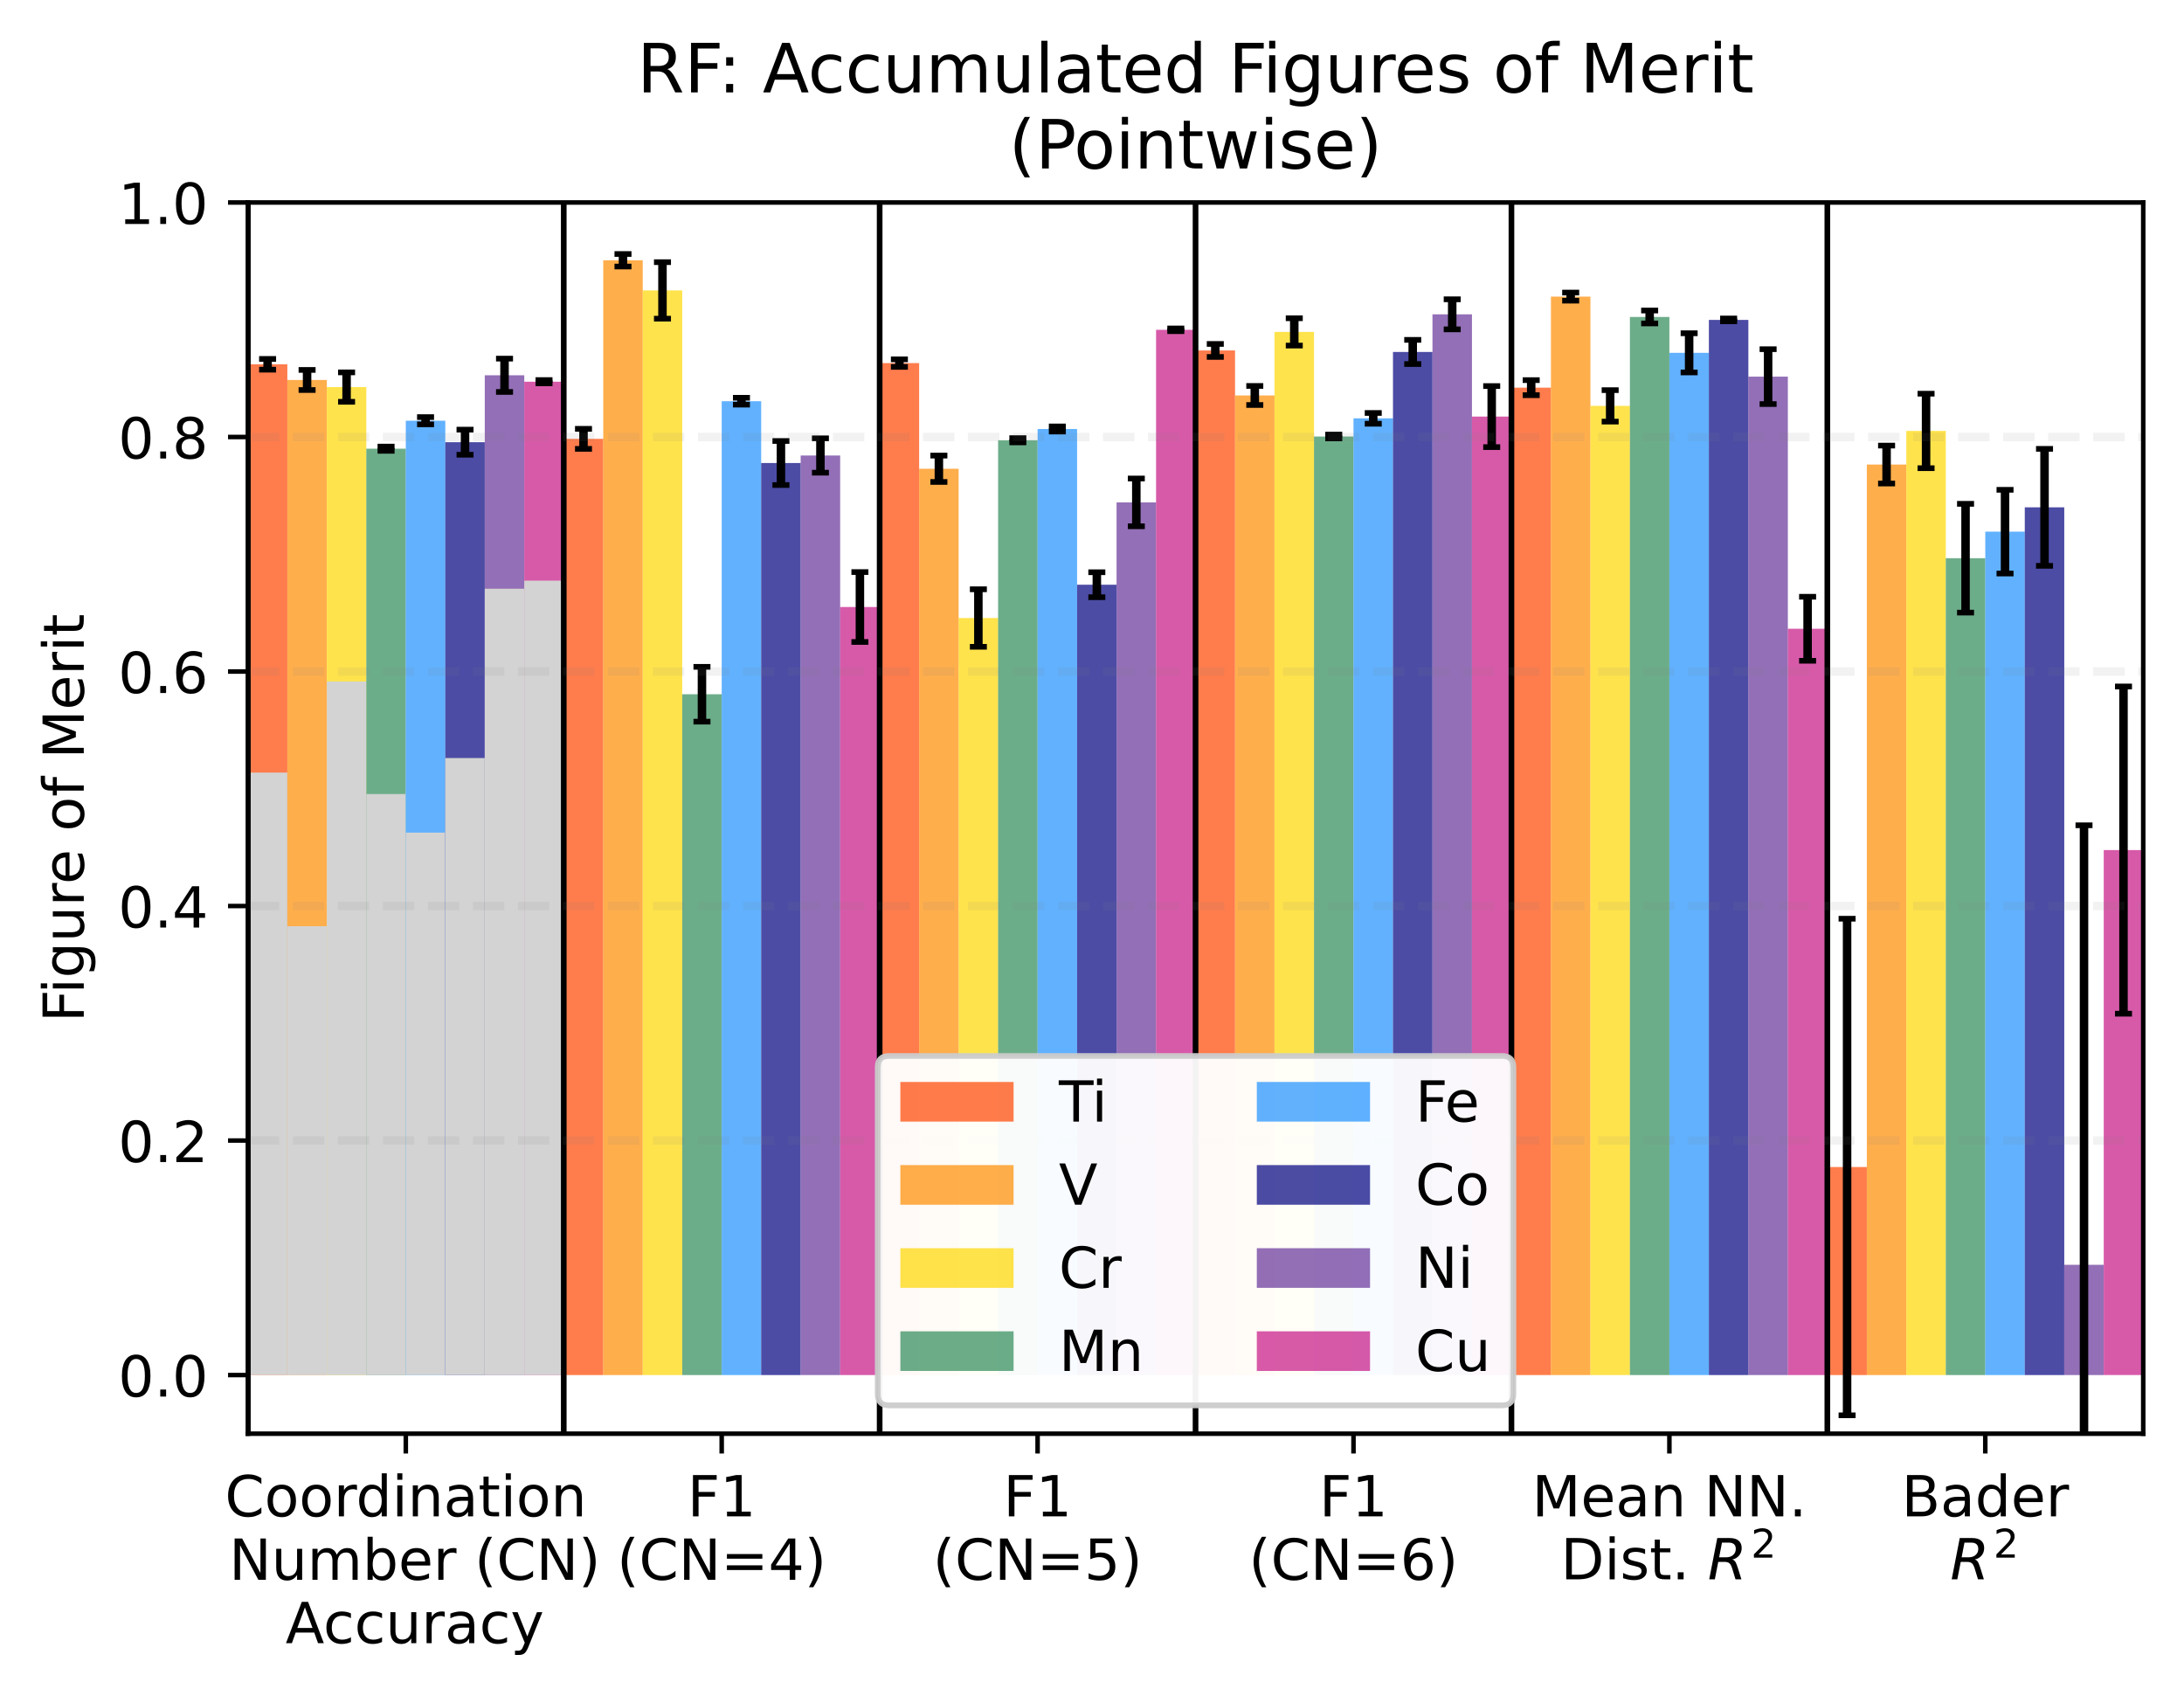 <?xml version="1.0" encoding="utf-8" standalone="no"?>
<!DOCTYPE svg PUBLIC "-//W3C//DTD SVG 1.1//EN"
  "http://www.w3.org/Graphics/SVG/1.1/DTD/svg11.dtd">
<!-- Created with matplotlib (https://matplotlib.org/) -->
<svg height="299.469pt" version="1.1" viewBox="0 0 385.781 299.469" width="385.781pt" xmlns="http://www.w3.org/2000/svg" xmlns:xlink="http://www.w3.org/1999/xlink">
 <defs>
  <style type="text/css">
*{stroke-linecap:butt;stroke-linejoin:round;}
  </style>
 </defs>
 <g id="figure_1">
  <g id="patch_1">
   <path d="M 0 299.469 
L 385.781 299.469 
L 385.781 0 
L 0 0 
z
" style="fill:#ffffff;"/>
  </g>
  <g id="axes_1">
   <g id="patch_2">
    <path d="M 43.781 253.196 
L 378.581 253.196 
L 378.581 35.755 
L 43.781 35.755 
z
" style="fill:#ffffff;"/>
   </g>
   <g id="patch_3">
    <path clip-path="url(#p5ef786cc16)" d="M 43.781 242.841 
L 50.756 242.841 
L 50.756 64.334 
L 43.781 64.334 
z
" style="fill:#ff4500;opacity:0.7;"/>
   </g>
   <g id="patch_4">
    <path clip-path="url(#p5ef786cc16)" d="M 43.781 242.841 
L 50.756 242.841 
L 50.756 136.441 
L 43.781 136.441 
z
" style="fill:#d3d3d3;"/>
   </g>
   <g id="patch_5">
    <path clip-path="url(#p5ef786cc16)" d="M 99.581 242.841 
L 106.556 242.841 
L 106.556 77.504 
L 99.581 77.504 
z
" style="fill:#ff4500;opacity:0.7;"/>
   </g>
   <g id="patch_6">
    <path clip-path="url(#p5ef786cc16)" d="M 155.381 242.841 
L 162.356 242.841 
L 162.356 64.126 
L 155.381 64.126 
z
" style="fill:#ff4500;opacity:0.7;"/>
   </g>
   <g id="patch_7">
    <path clip-path="url(#p5ef786cc16)" d="M 211.181 242.841 
L 218.156 242.841 
L 218.156 61.89 
L 211.181 61.89 
z
" style="fill:#ff4500;opacity:0.7;"/>
   </g>
   <g id="patch_8">
    <path clip-path="url(#p5ef786cc16)" d="M 266.981 242.841 
L 273.956 242.841 
L 273.956 68.462 
L 266.981 68.462 
z
" style="fill:#ff4500;opacity:0.7;"/>
   </g>
   <g id="patch_9">
    <path clip-path="url(#p5ef786cc16)" d="M 322.781 242.841 
L 329.756 242.841 
L 329.756 206.101 
L 322.781 206.101 
z
" style="fill:#ff4500;opacity:0.7;"/>
   </g>
   <g id="patch_10">
    <path clip-path="url(#p5ef786cc16)" d="M 50.756 242.841 
L 57.731 242.841 
L 57.731 67.105 
L 50.756 67.105 
z
" style="fill:#ff8c00;opacity:0.7;"/>
   </g>
   <g id="patch_11">
    <path clip-path="url(#p5ef786cc16)" d="M 50.756 242.841 
L 57.731 242.841 
L 57.731 163.569 
L 50.756 163.569 
z
" style="fill:#d3d3d3;"/>
   </g>
   <g id="patch_12">
    <path clip-path="url(#p5ef786cc16)" d="M 106.556 242.841 
L 113.531 242.841 
L 113.531 45.965 
L 106.556 45.965 
z
" style="fill:#ff8c00;opacity:0.7;"/>
   </g>
   <g id="patch_13">
    <path clip-path="url(#p5ef786cc16)" d="M 162.356 242.841 
L 169.331 242.841 
L 169.331 82.785 
L 162.356 82.785 
z
" style="fill:#ff8c00;opacity:0.7;"/>
   </g>
   <g id="patch_14">
    <path clip-path="url(#p5ef786cc16)" d="M 218.156 242.841 
L 225.131 242.841 
L 225.131 69.842 
L 218.156 69.842 
z
" style="fill:#ff8c00;opacity:0.7;"/>
   </g>
   <g id="patch_15">
    <path clip-path="url(#p5ef786cc16)" d="M 273.956 242.841 
L 280.931 242.841 
L 280.931 52.384 
L 273.956 52.384 
z
" style="fill:#ff8c00;opacity:0.7;"/>
   </g>
   <g id="patch_16">
    <path clip-path="url(#p5ef786cc16)" d="M 329.756 242.841 
L 336.731 242.841 
L 336.731 82.041 
L 329.756 82.041 
z
" style="fill:#ff8c00;opacity:0.7;"/>
   </g>
   <g id="patch_17">
    <path clip-path="url(#p5ef786cc16)" d="M 57.731 242.841 
L 64.706 242.841 
L 64.706 68.361 
L 57.731 68.361 
z
" style="fill:#ffd700;opacity:0.7;"/>
   </g>
   <g id="patch_18">
    <path clip-path="url(#p5ef786cc16)" d="M 57.731 242.841 
L 64.706 242.841 
L 64.706 120.35 
L 57.731 120.35 
z
" style="fill:#d3d3d3;"/>
   </g>
   <g id="patch_19">
    <path clip-path="url(#p5ef786cc16)" d="M 113.531 242.841 
L 120.506 242.841 
L 120.506 51.287 
L 113.531 51.287 
z
" style="fill:#ffd700;opacity:0.7;"/>
   </g>
   <g id="patch_20">
    <path clip-path="url(#p5ef786cc16)" d="M 169.331 242.841 
L 176.306 242.841 
L 176.306 109.147 
L 169.331 109.147 
z
" style="fill:#ffd700;opacity:0.7;"/>
   </g>
   <g id="patch_21">
    <path clip-path="url(#p5ef786cc16)" d="M 225.131 242.841 
L 232.106 242.841 
L 232.106 58.618 
L 225.131 58.618 
z
" style="fill:#ffd700;opacity:0.7;"/>
   </g>
   <g id="patch_22">
    <path clip-path="url(#p5ef786cc16)" d="M 280.931 242.841 
L 287.906 242.841 
L 287.906 71.679 
L 280.931 71.679 
z
" style="fill:#ffd700;opacity:0.7;"/>
   </g>
   <g id="patch_23">
    <path clip-path="url(#p5ef786cc16)" d="M 336.731 242.841 
L 343.706 242.841 
L 343.706 76.105 
L 336.731 76.105 
z
" style="fill:#ffd700;opacity:0.7;"/>
   </g>
   <g id="patch_24">
    <path clip-path="url(#p5ef786cc16)" d="M 64.706 242.841 
L 71.681 242.841 
L 71.681 79.241 
L 64.706 79.241 
z
" style="fill:#2e8b57;opacity:0.7;"/>
   </g>
   <g id="patch_25">
    <path clip-path="url(#p5ef786cc16)" d="M 64.706 242.841 
L 71.681 242.841 
L 71.681 140.23 
L 64.706 140.23 
z
" style="fill:#d3d3d3;"/>
   </g>
   <g id="patch_26">
    <path clip-path="url(#p5ef786cc16)" d="M 120.506 242.841 
L 127.481 242.841 
L 127.481 122.607 
L 120.506 122.607 
z
" style="fill:#2e8b57;opacity:0.7;"/>
   </g>
   <g id="patch_27">
    <path clip-path="url(#p5ef786cc16)" d="M 176.306 242.841 
L 183.281 242.841 
L 183.281 77.752 
L 176.306 77.752 
z
" style="fill:#2e8b57;opacity:0.7;"/>
   </g>
   <g id="patch_28">
    <path clip-path="url(#p5ef786cc16)" d="M 232.106 242.841 
L 239.081 242.841 
L 239.081 77.09 
L 232.106 77.09 
z
" style="fill:#2e8b57;opacity:0.7;"/>
   </g>
   <g id="patch_29">
    <path clip-path="url(#p5ef786cc16)" d="M 287.906 242.841 
L 294.881 242.841 
L 294.881 55.977 
L 287.906 55.977 
z
" style="fill:#2e8b57;opacity:0.7;"/>
   </g>
   <g id="patch_30">
    <path clip-path="url(#p5ef786cc16)" d="M 343.706 242.841 
L 350.681 242.841 
L 350.681 98.583 
L 343.706 98.583 
z
" style="fill:#2e8b57;opacity:0.7;"/>
   </g>
   <g id="patch_31">
    <path clip-path="url(#p5ef786cc16)" d="M 71.681 242.841 
L 78.656 242.841 
L 78.656 74.3 
L 71.681 74.3 
z
" style="fill:#1e90ff;opacity:0.7;"/>
   </g>
   <g id="patch_32">
    <path clip-path="url(#p5ef786cc16)" d="M 71.681 242.841 
L 78.656 242.841 
L 78.656 147.043 
L 71.681 147.043 
z
" style="fill:#d3d3d3;"/>
   </g>
   <g id="patch_33">
    <path clip-path="url(#p5ef786cc16)" d="M 127.481 242.841 
L 134.456 242.841 
L 134.456 70.857 
L 127.481 70.857 
z
" style="fill:#1e90ff;opacity:0.7;"/>
   </g>
   <g id="patch_34">
    <path clip-path="url(#p5ef786cc16)" d="M 183.281 242.841 
L 190.256 242.841 
L 190.256 75.764 
L 183.281 75.764 
z
" style="fill:#1e90ff;opacity:0.7;"/>
   </g>
   <g id="patch_35">
    <path clip-path="url(#p5ef786cc16)" d="M 239.081 242.841 
L 246.056 242.841 
L 246.056 73.88 
L 239.081 73.88 
z
" style="fill:#1e90ff;opacity:0.7;"/>
   </g>
   <g id="patch_36">
    <path clip-path="url(#p5ef786cc16)" d="M 294.881 242.841 
L 301.856 242.841 
L 301.856 62.312 
L 294.881 62.312 
z
" style="fill:#1e90ff;opacity:0.7;"/>
   </g>
   <g id="patch_37">
    <path clip-path="url(#p5ef786cc16)" d="M 350.681 242.841 
L 357.656 242.841 
L 357.656 93.893 
L 350.681 93.893 
z
" style="fill:#1e90ff;opacity:0.7;"/>
   </g>
   <g id="patch_38">
    <path clip-path="url(#p5ef786cc16)" d="M 78.656 242.841 
L 85.631 242.841 
L 85.631 78.096 
L 78.656 78.096 
z
" style="fill:#000080;opacity:0.7;"/>
   </g>
   <g id="patch_39">
    <path clip-path="url(#p5ef786cc16)" d="M 78.656 242.841 
L 85.631 242.841 
L 85.631 133.873 
L 78.656 133.873 
z
" style="fill:#d3d3d3;"/>
   </g>
   <g id="patch_40">
    <path clip-path="url(#p5ef786cc16)" d="M 134.456 242.841 
L 141.431 242.841 
L 141.431 81.77 
L 134.456 81.77 
z
" style="fill:#000080;opacity:0.7;"/>
   </g>
   <g id="patch_41">
    <path clip-path="url(#p5ef786cc16)" d="M 190.256 242.841 
L 197.231 242.841 
L 197.231 103.265 
L 190.256 103.265 
z
" style="fill:#000080;opacity:0.7;"/>
   </g>
   <g id="patch_42">
    <path clip-path="url(#p5ef786cc16)" d="M 246.056 242.841 
L 253.031 242.841 
L 253.031 62.159 
L 246.056 62.159 
z
" style="fill:#000080;opacity:0.7;"/>
   </g>
   <g id="patch_43">
    <path clip-path="url(#p5ef786cc16)" d="M 301.856 242.841 
L 308.831 242.841 
L 308.831 56.497 
L 301.856 56.497 
z
" style="fill:#000080;opacity:0.7;"/>
   </g>
   <g id="patch_44">
    <path clip-path="url(#p5ef786cc16)" d="M 357.656 242.841 
L 364.631 242.841 
L 364.631 89.597 
L 357.656 89.597 
z
" style="fill:#000080;opacity:0.7;"/>
   </g>
   <g id="patch_45">
    <path clip-path="url(#p5ef786cc16)" d="M 85.631 242.841 
L 92.606 242.841 
L 92.606 66.276 
L 85.631 66.276 
z
" style="fill:#663399;opacity:0.7;"/>
   </g>
   <g id="patch_46">
    <path clip-path="url(#p5ef786cc16)" d="M 85.631 242.841 
L 92.606 242.841 
L 92.606 103.97 
L 85.631 103.97 
z
" style="fill:#d3d3d3;"/>
   </g>
   <g id="patch_47">
    <path clip-path="url(#p5ef786cc16)" d="M 141.431 242.841 
L 148.406 242.841 
L 148.406 80.445 
L 141.431 80.445 
z
" style="fill:#663399;opacity:0.7;"/>
   </g>
   <g id="patch_48">
    <path clip-path="url(#p5ef786cc16)" d="M 197.231 242.841 
L 204.206 242.841 
L 204.206 88.728 
L 197.231 88.728 
z
" style="fill:#663399;opacity:0.7;"/>
   </g>
   <g id="patch_49">
    <path clip-path="url(#p5ef786cc16)" d="M 253.031 242.841 
L 260.006 242.841 
L 260.006 55.511 
L 253.031 55.511 
z
" style="fill:#663399;opacity:0.7;"/>
   </g>
   <g id="patch_50">
    <path clip-path="url(#p5ef786cc16)" d="M 308.831 242.841 
L 315.806 242.841 
L 315.806 66.515 
L 308.831 66.515 
z
" style="fill:#663399;opacity:0.7;"/>
   </g>
   <g id="patch_51">
    <path clip-path="url(#p5ef786cc16)" d="M 364.631 242.841 
L 371.606 242.841 
L 371.606 223.371 
L 364.631 223.371 
z
" style="fill:#663399;opacity:0.7;"/>
   </g>
   <g id="patch_52">
    <path clip-path="url(#p5ef786cc16)" d="M 92.606 242.841 
L 99.581 242.841 
L 99.581 67.411 
L 92.606 67.411 
z
" style="fill:#c71585;opacity:0.7;"/>
   </g>
   <g id="patch_53">
    <path clip-path="url(#p5ef786cc16)" d="M 92.606 242.841 
L 99.581 242.841 
L 99.581 102.541 
L 92.606 102.541 
z
" style="fill:#d3d3d3;"/>
   </g>
   <g id="patch_54">
    <path clip-path="url(#p5ef786cc16)" d="M 148.406 242.841 
L 155.381 242.841 
L 155.381 107.2 
L 148.406 107.2 
z
" style="fill:#c71585;opacity:0.7;"/>
   </g>
   <g id="patch_55">
    <path clip-path="url(#p5ef786cc16)" d="M 204.206 242.841 
L 211.181 242.841 
L 211.181 58.245 
L 204.206 58.245 
z
" style="fill:#c71585;opacity:0.7;"/>
   </g>
   <g id="patch_56">
    <path clip-path="url(#p5ef786cc16)" d="M 260.006 242.841 
L 266.981 242.841 
L 266.981 73.569 
L 260.006 73.569 
z
" style="fill:#c71585;opacity:0.7;"/>
   </g>
   <g id="patch_57">
    <path clip-path="url(#p5ef786cc16)" d="M 315.806 242.841 
L 322.781 242.841 
L 322.781 111.04 
L 315.806 111.04 
z
" style="fill:#c71585;opacity:0.7;"/>
   </g>
   <g id="patch_58">
    <path clip-path="url(#p5ef786cc16)" d="M 371.606 242.841 
L 378.581 242.841 
L 378.581 150.13 
L 371.606 150.13 
z
" style="fill:#c71585;opacity:0.7;"/>
   </g>
   <g id="matplotlib.axis_1">
    <g id="xtick_1">
     <g id="line2d_1">
      <defs>
       <path d="M 0 0 
L 0 3.5 
" id="m248d1cfd68" style="stroke:#000000;stroke-width:0.8;"/>
      </defs>
      <g>
       <use style="stroke:#000000;stroke-width:0.8;" x="71.681" xlink:href="#m248d1cfd68" y="253.196"/>
      </g>
     </g>
     <g id="text_1">
      <!-- Coordination -->
      <defs>
       <path d="M 64.406 67.281 
L 64.406 56.891 
Q 59.422 61.531 53.781 63.812 
Q 48.141 66.109 41.797 66.109 
Q 29.297 66.109 22.656 58.469 
Q 16.016 50.828 16.016 36.375 
Q 16.016 21.969 22.656 14.328 
Q 29.297 6.688 41.797 6.688 
Q 48.141 6.688 53.781 8.984 
Q 59.422 11.281 64.406 15.922 
L 64.406 5.609 
Q 59.234 2.094 53.438 0.328 
Q 47.656 -1.422 41.219 -1.422 
Q 24.656 -1.422 15.125 8.703 
Q 5.609 18.844 5.609 36.375 
Q 5.609 53.953 15.125 64.078 
Q 24.656 74.219 41.219 74.219 
Q 47.75 74.219 53.531 72.484 
Q 59.328 70.75 64.406 67.281 
z
" id="DejaVuSans-67"/>
       <path d="M 30.609 48.391 
Q 23.391 48.391 19.188 42.75 
Q 14.984 37.109 14.984 27.297 
Q 14.984 17.484 19.156 11.844 
Q 23.344 6.203 30.609 6.203 
Q 37.797 6.203 41.984 11.859 
Q 46.188 17.531 46.188 27.297 
Q 46.188 37.016 41.984 42.703 
Q 37.797 48.391 30.609 48.391 
z
M 30.609 56 
Q 42.328 56 49.016 48.375 
Q 55.719 40.766 55.719 27.297 
Q 55.719 13.875 49.016 6.219 
Q 42.328 -1.422 30.609 -1.422 
Q 18.844 -1.422 12.172 6.219 
Q 5.516 13.875 5.516 27.297 
Q 5.516 40.766 12.172 48.375 
Q 18.844 56 30.609 56 
z
" id="DejaVuSans-111"/>
       <path d="M 41.109 46.297 
Q 39.594 47.172 37.812 47.578 
Q 36.031 48 33.891 48 
Q 26.266 48 22.188 43.047 
Q 18.109 38.094 18.109 28.812 
L 18.109 0 
L 9.078 0 
L 9.078 54.688 
L 18.109 54.688 
L 18.109 46.188 
Q 20.953 51.172 25.484 53.578 
Q 30.031 56 36.531 56 
Q 37.453 56 38.578 55.875 
Q 39.703 55.766 41.062 55.516 
z
" id="DejaVuSans-114"/>
       <path d="M 45.406 46.391 
L 45.406 75.984 
L 54.391 75.984 
L 54.391 0 
L 45.406 0 
L 45.406 8.203 
Q 42.578 3.328 38.25 0.953 
Q 33.938 -1.422 27.875 -1.422 
Q 17.969 -1.422 11.734 6.484 
Q 5.516 14.406 5.516 27.297 
Q 5.516 40.188 11.734 48.094 
Q 17.969 56 27.875 56 
Q 33.938 56 38.25 53.625 
Q 42.578 51.266 45.406 46.391 
z
M 14.797 27.297 
Q 14.797 17.391 18.875 11.75 
Q 22.953 6.109 30.078 6.109 
Q 37.203 6.109 41.297 11.75 
Q 45.406 17.391 45.406 27.297 
Q 45.406 37.203 41.297 42.844 
Q 37.203 48.484 30.078 48.484 
Q 22.953 48.484 18.875 42.844 
Q 14.797 37.203 14.797 27.297 
z
" id="DejaVuSans-100"/>
       <path d="M 9.422 54.688 
L 18.406 54.688 
L 18.406 0 
L 9.422 0 
z
M 9.422 75.984 
L 18.406 75.984 
L 18.406 64.594 
L 9.422 64.594 
z
" id="DejaVuSans-105"/>
       <path d="M 54.891 33.016 
L 54.891 0 
L 45.906 0 
L 45.906 32.719 
Q 45.906 40.484 42.875 44.328 
Q 39.844 48.188 33.797 48.188 
Q 26.516 48.188 22.312 43.547 
Q 18.109 38.922 18.109 30.906 
L 18.109 0 
L 9.078 0 
L 9.078 54.688 
L 18.109 54.688 
L 18.109 46.188 
Q 21.344 51.125 25.703 53.562 
Q 30.078 56 35.797 56 
Q 45.219 56 50.047 50.172 
Q 54.891 44.344 54.891 33.016 
z
" id="DejaVuSans-110"/>
       <path d="M 34.281 27.484 
Q 23.391 27.484 19.188 25 
Q 14.984 22.516 14.984 16.5 
Q 14.984 11.719 18.141 8.906 
Q 21.297 6.109 26.703 6.109 
Q 34.188 6.109 38.703 11.406 
Q 43.219 16.703 43.219 25.484 
L 43.219 27.484 
z
M 52.203 31.203 
L 52.203 0 
L 43.219 0 
L 43.219 8.297 
Q 40.141 3.328 35.547 0.953 
Q 30.953 -1.422 24.312 -1.422 
Q 15.922 -1.422 10.953 3.297 
Q 6 8.016 6 15.922 
Q 6 25.141 12.172 29.828 
Q 18.359 34.516 30.609 34.516 
L 43.219 34.516 
L 43.219 35.406 
Q 43.219 41.609 39.141 45 
Q 35.062 48.391 27.688 48.391 
Q 23 48.391 18.547 47.266 
Q 14.109 46.141 10.016 43.891 
L 10.016 52.203 
Q 14.938 54.109 19.578 55.047 
Q 24.219 56 28.609 56 
Q 40.484 56 46.344 49.844 
Q 52.203 43.703 52.203 31.203 
z
" id="DejaVuSans-97"/>
       <path d="M 18.312 70.219 
L 18.312 54.688 
L 36.812 54.688 
L 36.812 47.703 
L 18.312 47.703 
L 18.312 18.016 
Q 18.312 11.328 20.141 9.422 
Q 21.969 7.516 27.594 7.516 
L 36.812 7.516 
L 36.812 0 
L 27.594 0 
Q 17.188 0 13.234 3.875 
Q 9.281 7.766 9.281 18.016 
L 9.281 47.703 
L 2.688 47.703 
L 2.688 54.688 
L 9.281 54.688 
L 9.281 70.219 
z
" id="DejaVuSans-116"/>
      </defs>
      <g transform="translate(39.73 267.794)scale(0.1 -0.1)">
       <use xlink:href="#DejaVuSans-67"/>
       <use x="69.824" xlink:href="#DejaVuSans-111"/>
       <use x="131.006" xlink:href="#DejaVuSans-111"/>
       <use x="192.188" xlink:href="#DejaVuSans-114"/>
       <use x="231.551" xlink:href="#DejaVuSans-100"/>
       <use x="295.027" xlink:href="#DejaVuSans-105"/>
       <use x="322.811" xlink:href="#DejaVuSans-110"/>
       <use x="386.189" xlink:href="#DejaVuSans-97"/>
       <use x="447.469" xlink:href="#DejaVuSans-116"/>
       <use x="486.678" xlink:href="#DejaVuSans-105"/>
       <use x="514.461" xlink:href="#DejaVuSans-111"/>
       <use x="575.643" xlink:href="#DejaVuSans-110"/>
      </g>
      <!--  Number (CN) -->
      <defs>
       <path id="DejaVuSans-32"/>
       <path d="M 9.812 72.906 
L 23.094 72.906 
L 55.422 11.922 
L 55.422 72.906 
L 64.984 72.906 
L 64.984 0 
L 51.703 0 
L 19.391 60.984 
L 19.391 0 
L 9.812 0 
z
" id="DejaVuSans-78"/>
       <path d="M 8.5 21.578 
L 8.5 54.688 
L 17.484 54.688 
L 17.484 21.922 
Q 17.484 14.156 20.5 10.266 
Q 23.531 6.391 29.594 6.391 
Q 36.859 6.391 41.078 11.031 
Q 45.312 15.672 45.312 23.688 
L 45.312 54.688 
L 54.297 54.688 
L 54.297 0 
L 45.312 0 
L 45.312 8.406 
Q 42.047 3.422 37.719 1 
Q 33.406 -1.422 27.688 -1.422 
Q 18.266 -1.422 13.375 4.438 
Q 8.5 10.297 8.5 21.578 
z
M 31.109 56 
z
" id="DejaVuSans-117"/>
       <path d="M 52 44.188 
Q 55.375 50.25 60.062 53.125 
Q 64.75 56 71.094 56 
Q 79.641 56 84.281 50.016 
Q 88.922 44.047 88.922 33.016 
L 88.922 0 
L 79.891 0 
L 79.891 32.719 
Q 79.891 40.578 77.094 44.375 
Q 74.312 48.188 68.609 48.188 
Q 61.625 48.188 57.562 43.547 
Q 53.516 38.922 53.516 30.906 
L 53.516 0 
L 44.484 0 
L 44.484 32.719 
Q 44.484 40.625 41.703 44.406 
Q 38.922 48.188 33.109 48.188 
Q 26.219 48.188 22.156 43.531 
Q 18.109 38.875 18.109 30.906 
L 18.109 0 
L 9.078 0 
L 9.078 54.688 
L 18.109 54.688 
L 18.109 46.188 
Q 21.188 51.219 25.484 53.609 
Q 29.781 56 35.688 56 
Q 41.656 56 45.828 52.969 
Q 50 49.953 52 44.188 
z
" id="DejaVuSans-109"/>
       <path d="M 48.688 27.297 
Q 48.688 37.203 44.609 42.844 
Q 40.531 48.484 33.406 48.484 
Q 26.266 48.484 22.188 42.844 
Q 18.109 37.203 18.109 27.297 
Q 18.109 17.391 22.188 11.75 
Q 26.266 6.109 33.406 6.109 
Q 40.531 6.109 44.609 11.75 
Q 48.688 17.391 48.688 27.297 
z
M 18.109 46.391 
Q 20.953 51.266 25.266 53.625 
Q 29.594 56 35.594 56 
Q 45.562 56 51.781 48.094 
Q 58.016 40.188 58.016 27.297 
Q 58.016 14.406 51.781 6.484 
Q 45.562 -1.422 35.594 -1.422 
Q 29.594 -1.422 25.266 0.953 
Q 20.953 3.328 18.109 8.203 
L 18.109 0 
L 9.078 0 
L 9.078 75.984 
L 18.109 75.984 
z
" id="DejaVuSans-98"/>
       <path d="M 56.203 29.594 
L 56.203 25.203 
L 14.891 25.203 
Q 15.484 15.922 20.484 11.062 
Q 25.484 6.203 34.422 6.203 
Q 39.594 6.203 44.453 7.469 
Q 49.312 8.734 54.109 11.281 
L 54.109 2.781 
Q 49.266 0.734 44.188 -0.344 
Q 39.109 -1.422 33.891 -1.422 
Q 20.797 -1.422 13.156 6.188 
Q 5.516 13.812 5.516 26.812 
Q 5.516 40.234 12.766 48.109 
Q 20.016 56 32.328 56 
Q 43.359 56 49.781 48.891 
Q 56.203 41.797 56.203 29.594 
z
M 47.219 32.234 
Q 47.125 39.594 43.094 43.984 
Q 39.062 48.391 32.422 48.391 
Q 24.906 48.391 20.391 44.141 
Q 15.875 39.891 15.188 32.172 
z
" id="DejaVuSans-101"/>
       <path d="M 31 75.875 
Q 24.469 64.656 21.281 53.656 
Q 18.109 42.672 18.109 31.391 
Q 18.109 20.125 21.312 9.062 
Q 24.516 -2 31 -13.188 
L 23.188 -13.188 
Q 15.875 -1.703 12.234 9.375 
Q 8.594 20.453 8.594 31.391 
Q 8.594 42.281 12.203 53.312 
Q 15.828 64.359 23.188 75.875 
z
" id="DejaVuSans-40"/>
       <path d="M 8.016 75.875 
L 15.828 75.875 
Q 23.141 64.359 26.781 53.312 
Q 30.422 42.281 30.422 31.391 
Q 30.422 20.453 26.781 9.375 
Q 23.141 -1.703 15.828 -13.188 
L 8.016 -13.188 
Q 14.5 -2 17.703 9.062 
Q 20.906 20.125 20.906 31.391 
Q 20.906 42.672 17.703 53.656 
Q 14.5 64.656 8.016 75.875 
z
" id="DejaVuSans-41"/>
      </defs>
      <g transform="translate(37.284 278.992)scale(0.1 -0.1)">
       <use xlink:href="#DejaVuSans-32"/>
       <use x="31.787" xlink:href="#DejaVuSans-78"/>
       <use x="106.592" xlink:href="#DejaVuSans-117"/>
       <use x="169.971" xlink:href="#DejaVuSans-109"/>
       <use x="267.383" xlink:href="#DejaVuSans-98"/>
       <use x="330.859" xlink:href="#DejaVuSans-101"/>
       <use x="392.383" xlink:href="#DejaVuSans-114"/>
       <use x="433.496" xlink:href="#DejaVuSans-32"/>
       <use x="465.283" xlink:href="#DejaVuSans-40"/>
       <use x="504.297" xlink:href="#DejaVuSans-67"/>
       <use x="574.121" xlink:href="#DejaVuSans-78"/>
       <use x="648.926" xlink:href="#DejaVuSans-41"/>
      </g>
      <!--  Accuracy -->
      <defs>
       <path d="M 34.188 63.188 
L 20.797 26.906 
L 47.609 26.906 
z
M 28.609 72.906 
L 39.797 72.906 
L 67.578 0 
L 57.328 0 
L 50.688 18.703 
L 17.828 18.703 
L 11.188 0 
L 0.781 0 
z
" id="DejaVuSans-65"/>
       <path d="M 48.781 52.594 
L 48.781 44.188 
Q 44.969 46.297 41.141 47.344 
Q 37.312 48.391 33.406 48.391 
Q 24.656 48.391 19.812 42.844 
Q 14.984 37.312 14.984 27.297 
Q 14.984 17.281 19.812 11.734 
Q 24.656 6.203 33.406 6.203 
Q 37.312 6.203 41.141 7.25 
Q 44.969 8.297 48.781 10.406 
L 48.781 2.094 
Q 45.016 0.344 40.984 -0.531 
Q 36.969 -1.422 32.422 -1.422 
Q 20.062 -1.422 12.781 6.344 
Q 5.516 14.109 5.516 27.297 
Q 5.516 40.672 12.859 48.328 
Q 20.219 56 33.016 56 
Q 37.156 56 41.109 55.141 
Q 45.062 54.297 48.781 52.594 
z
" id="DejaVuSans-99"/>
       <path d="M 32.172 -5.078 
Q 28.375 -14.844 24.75 -17.812 
Q 21.141 -20.797 15.094 -20.797 
L 7.906 -20.797 
L 7.906 -13.281 
L 13.188 -13.281 
Q 16.891 -13.281 18.938 -11.516 
Q 21 -9.766 23.484 -3.219 
L 25.094 0.875 
L 2.984 54.688 
L 12.5 54.688 
L 29.594 11.922 
L 46.688 54.688 
L 56.203 54.688 
z
" id="DejaVuSans-121"/>
      </defs>
      <g transform="translate(47.264 290.19)scale(0.1 -0.1)">
       <use xlink:href="#DejaVuSans-32"/>
       <use x="31.787" xlink:href="#DejaVuSans-65"/>
       <use x="98.445" xlink:href="#DejaVuSans-99"/>
       <use x="153.426" xlink:href="#DejaVuSans-99"/>
       <use x="208.406" xlink:href="#DejaVuSans-117"/>
       <use x="271.785" xlink:href="#DejaVuSans-114"/>
       <use x="312.898" xlink:href="#DejaVuSans-97"/>
       <use x="374.178" xlink:href="#DejaVuSans-99"/>
       <use x="429.158" xlink:href="#DejaVuSans-121"/>
      </g>
     </g>
    </g>
    <g id="xtick_2">
     <g id="line2d_2">
      <g>
       <use style="stroke:#000000;stroke-width:0.8;" x="127.481" xlink:href="#m248d1cfd68" y="253.196"/>
      </g>
     </g>
     <g id="text_2">
      <!-- F1 -->
      <defs>
       <path d="M 9.812 72.906 
L 51.703 72.906 
L 51.703 64.594 
L 19.672 64.594 
L 19.672 43.109 
L 48.578 43.109 
L 48.578 34.812 
L 19.672 34.812 
L 19.672 0 
L 9.812 0 
z
" id="DejaVuSans-70"/>
       <path d="M 12.406 8.297 
L 28.516 8.297 
L 28.516 63.922 
L 10.984 60.406 
L 10.984 69.391 
L 28.422 72.906 
L 38.281 72.906 
L 38.281 8.297 
L 54.391 8.297 
L 54.391 0 
L 12.406 0 
z
" id="DejaVuSans-49"/>
      </defs>
      <g transform="translate(121.424 267.794)scale(0.1 -0.1)">
       <use xlink:href="#DejaVuSans-70"/>
       <use x="57.52" xlink:href="#DejaVuSans-49"/>
      </g>
      <!-- (CN=4) -->
      <defs>
       <path d="M 10.594 45.406 
L 73.188 45.406 
L 73.188 37.203 
L 10.594 37.203 
z
M 10.594 25.484 
L 73.188 25.484 
L 73.188 17.188 
L 10.594 17.188 
z
" id="DejaVuSans-61"/>
       <path d="M 37.797 64.312 
L 12.891 25.391 
L 37.797 25.391 
z
M 35.203 72.906 
L 47.609 72.906 
L 47.609 25.391 
L 58.016 25.391 
L 58.016 17.188 
L 47.609 17.188 
L 47.609 0 
L 37.797 0 
L 37.797 17.188 
L 4.891 17.188 
L 4.891 26.703 
z
" id="DejaVuSans-52"/>
      </defs>
      <g transform="translate(108.977 278.992)scale(0.1 -0.1)">
       <use xlink:href="#DejaVuSans-40"/>
       <use x="39.014" xlink:href="#DejaVuSans-67"/>
       <use x="108.838" xlink:href="#DejaVuSans-78"/>
       <use x="183.643" xlink:href="#DejaVuSans-61"/>
       <use x="267.432" xlink:href="#DejaVuSans-52"/>
       <use x="331.055" xlink:href="#DejaVuSans-41"/>
      </g>
     </g>
    </g>
    <g id="xtick_3">
     <g id="line2d_3">
      <g>
       <use style="stroke:#000000;stroke-width:0.8;" x="183.281" xlink:href="#m248d1cfd68" y="253.196"/>
      </g>
     </g>
     <g id="text_3">
      <!-- F1 -->
      <g transform="translate(177.224 267.794)scale(0.1 -0.1)">
       <use xlink:href="#DejaVuSans-70"/>
       <use x="57.52" xlink:href="#DejaVuSans-49"/>
      </g>
      <!-- (CN=5) -->
      <defs>
       <path d="M 10.797 72.906 
L 49.516 72.906 
L 49.516 64.594 
L 19.828 64.594 
L 19.828 46.734 
Q 21.969 47.469 24.109 47.828 
Q 26.266 48.188 28.422 48.188 
Q 40.625 48.188 47.75 41.5 
Q 54.891 34.812 54.891 23.391 
Q 54.891 11.625 47.562 5.094 
Q 40.234 -1.422 26.906 -1.422 
Q 22.312 -1.422 17.547 -0.641 
Q 12.797 0.141 7.719 1.703 
L 7.719 11.625 
Q 12.109 9.234 16.797 8.062 
Q 21.484 6.891 26.703 6.891 
Q 35.156 6.891 40.078 11.328 
Q 45.016 15.766 45.016 23.391 
Q 45.016 31 40.078 35.438 
Q 35.156 39.891 26.703 39.891 
Q 22.75 39.891 18.812 39.016 
Q 14.891 38.141 10.797 36.281 
z
" id="DejaVuSans-53"/>
      </defs>
      <g transform="translate(164.777 278.992)scale(0.1 -0.1)">
       <use xlink:href="#DejaVuSans-40"/>
       <use x="39.014" xlink:href="#DejaVuSans-67"/>
       <use x="108.838" xlink:href="#DejaVuSans-78"/>
       <use x="183.643" xlink:href="#DejaVuSans-61"/>
       <use x="267.432" xlink:href="#DejaVuSans-53"/>
       <use x="331.055" xlink:href="#DejaVuSans-41"/>
      </g>
     </g>
    </g>
    <g id="xtick_4">
     <g id="line2d_4">
      <g>
       <use style="stroke:#000000;stroke-width:0.8;" x="239.081" xlink:href="#m248d1cfd68" y="253.196"/>
      </g>
     </g>
     <g id="text_4">
      <!-- F1 -->
      <g transform="translate(233.024 267.794)scale(0.1 -0.1)">
       <use xlink:href="#DejaVuSans-70"/>
       <use x="57.52" xlink:href="#DejaVuSans-49"/>
      </g>
      <!-- (CN=6) -->
      <defs>
       <path d="M 33.016 40.375 
Q 26.375 40.375 22.484 35.828 
Q 18.609 31.297 18.609 23.391 
Q 18.609 15.531 22.484 10.953 
Q 26.375 6.391 33.016 6.391 
Q 39.656 6.391 43.531 10.953 
Q 47.406 15.531 47.406 23.391 
Q 47.406 31.297 43.531 35.828 
Q 39.656 40.375 33.016 40.375 
z
M 52.594 71.297 
L 52.594 62.312 
Q 48.875 64.062 45.094 64.984 
Q 41.312 65.922 37.594 65.922 
Q 27.828 65.922 22.672 59.328 
Q 17.531 52.734 16.797 39.406 
Q 19.672 43.656 24.016 45.922 
Q 28.375 48.188 33.594 48.188 
Q 44.578 48.188 50.953 41.516 
Q 57.328 34.859 57.328 23.391 
Q 57.328 12.156 50.688 5.359 
Q 44.047 -1.422 33.016 -1.422 
Q 20.359 -1.422 13.672 8.266 
Q 6.984 17.969 6.984 36.375 
Q 6.984 53.656 15.188 63.938 
Q 23.391 74.219 37.203 74.219 
Q 40.922 74.219 44.703 73.484 
Q 48.484 72.75 52.594 71.297 
z
" id="DejaVuSans-54"/>
      </defs>
      <g transform="translate(220.577 278.992)scale(0.1 -0.1)">
       <use xlink:href="#DejaVuSans-40"/>
       <use x="39.014" xlink:href="#DejaVuSans-67"/>
       <use x="108.838" xlink:href="#DejaVuSans-78"/>
       <use x="183.643" xlink:href="#DejaVuSans-61"/>
       <use x="267.432" xlink:href="#DejaVuSans-54"/>
       <use x="331.055" xlink:href="#DejaVuSans-41"/>
      </g>
     </g>
    </g>
    <g id="xtick_5">
     <g id="line2d_5">
      <g>
       <use style="stroke:#000000;stroke-width:0.8;" x="294.881" xlink:href="#m248d1cfd68" y="253.196"/>
      </g>
     </g>
     <g id="text_5">
      <!-- Mean NN. -->
      <defs>
       <path d="M 9.812 72.906 
L 24.516 72.906 
L 43.109 23.297 
L 61.812 72.906 
L 76.516 72.906 
L 76.516 0 
L 66.891 0 
L 66.891 64.016 
L 48.094 14.016 
L 38.188 14.016 
L 19.391 64.016 
L 19.391 0 
L 9.812 0 
z
" id="DejaVuSans-77"/>
       <path d="M 10.688 12.406 
L 21 12.406 
L 21 0 
L 10.688 0 
z
" id="DejaVuSans-46"/>
      </defs>
      <g transform="translate(270.598 267.794)scale(0.1 -0.1)">
       <use xlink:href="#DejaVuSans-77"/>
       <use x="86.279" xlink:href="#DejaVuSans-101"/>
       <use x="147.803" xlink:href="#DejaVuSans-97"/>
       <use x="209.082" xlink:href="#DejaVuSans-110"/>
       <use x="272.461" xlink:href="#DejaVuSans-32"/>
       <use x="304.248" xlink:href="#DejaVuSans-78"/>
       <use x="379.053" xlink:href="#DejaVuSans-78"/>
       <use x="453.857" xlink:href="#DejaVuSans-46"/>
      </g>
      <!-- Dist. $R^2$ -->
      <defs>
       <path d="M 19.672 64.797 
L 19.672 8.109 
L 31.594 8.109 
Q 46.688 8.109 53.688 14.938 
Q 60.688 21.781 60.688 36.531 
Q 60.688 51.172 53.688 57.984 
Q 46.688 64.797 31.594 64.797 
z
M 9.812 72.906 
L 30.078 72.906 
Q 51.266 72.906 61.172 64.094 
Q 71.094 55.281 71.094 36.531 
Q 71.094 17.672 61.125 8.828 
Q 51.172 0 30.078 0 
L 9.812 0 
z
" id="DejaVuSans-68"/>
       <path d="M 44.281 53.078 
L 44.281 44.578 
Q 40.484 46.531 36.375 47.5 
Q 32.281 48.484 27.875 48.484 
Q 21.188 48.484 17.844 46.438 
Q 14.5 44.391 14.5 40.281 
Q 14.5 37.156 16.891 35.375 
Q 19.281 33.594 26.516 31.984 
L 29.594 31.297 
Q 39.156 29.25 43.188 25.516 
Q 47.219 21.781 47.219 15.094 
Q 47.219 7.469 41.188 3.016 
Q 35.156 -1.422 24.609 -1.422 
Q 20.219 -1.422 15.453 -0.562 
Q 10.688 0.297 5.422 2 
L 5.422 11.281 
Q 10.406 8.688 15.234 7.391 
Q 20.062 6.109 24.812 6.109 
Q 31.156 6.109 34.562 8.281 
Q 37.984 10.453 37.984 14.406 
Q 37.984 18.062 35.516 20.016 
Q 33.062 21.969 24.703 23.781 
L 21.578 24.516 
Q 13.234 26.266 9.516 29.906 
Q 5.812 33.547 5.812 39.891 
Q 5.812 47.609 11.281 51.797 
Q 16.75 56 26.812 56 
Q 31.781 56 36.172 55.266 
Q 40.578 54.547 44.281 53.078 
z
" id="DejaVuSans-115"/>
       <path d="M 25.203 64.797 
L 20.219 38.922 
L 32.906 38.922 
Q 40.375 38.922 44.984 43.047 
Q 49.609 47.172 49.609 53.812 
Q 49.609 59.125 46.5 61.953 
Q 43.406 64.797 37.594 64.797 
z
M 43.312 35.016 
Q 46.438 34.281 48.516 31.391 
Q 50.594 28.516 53.328 19.922 
L 59.516 0 
L 49.125 0 
L 43.406 18.703 
Q 41.219 25.922 38.328 28.359 
Q 35.453 30.812 29.5 30.812 
L 18.609 30.812 
L 12.594 0 
L 2.688 0 
L 16.891 72.906 
L 39.109 72.906 
Q 49.219 72.906 54.609 68.328 
Q 60.016 63.766 60.016 55.172 
Q 60.016 47.562 55.422 41.984 
Q 50.828 36.422 43.312 35.016 
z
" id="DejaVuSans-Oblique-82"/>
       <path d="M 19.188 8.297 
L 53.609 8.297 
L 53.609 0 
L 7.328 0 
L 7.328 8.297 
Q 12.938 14.109 22.625 23.891 
Q 32.328 33.688 34.812 36.531 
Q 39.547 41.844 41.422 45.531 
Q 43.312 49.219 43.312 52.781 
Q 43.312 58.594 39.234 62.25 
Q 35.156 65.922 28.609 65.922 
Q 23.969 65.922 18.812 64.312 
Q 13.672 62.703 7.812 59.422 
L 7.812 69.391 
Q 13.766 71.781 18.938 73 
Q 24.125 74.219 28.422 74.219 
Q 39.75 74.219 46.484 68.547 
Q 53.219 62.891 53.219 53.422 
Q 53.219 48.922 51.531 44.891 
Q 49.859 40.875 45.406 35.406 
Q 44.188 33.984 37.641 27.219 
Q 31.109 20.453 19.188 8.297 
z
" id="DejaVuSans-50"/>
      </defs>
      <g transform="translate(275.681 278.992)scale(0.1 -0.1)">
       <use transform="translate(0 0.766)" xlink:href="#DejaVuSans-68"/>
       <use transform="translate(77.002 0.766)" xlink:href="#DejaVuSans-105"/>
       <use transform="translate(104.785 0.766)" xlink:href="#DejaVuSans-115"/>
       <use transform="translate(156.885 0.766)" xlink:href="#DejaVuSans-116"/>
       <use transform="translate(196.094 0.766)" xlink:href="#DejaVuSans-46"/>
       <use transform="translate(227.881 0.766)" xlink:href="#DejaVuSans-32"/>
       <use transform="translate(259.668 0.766)" xlink:href="#DejaVuSans-Oblique-82"/>
       <use transform="translate(336.167 39.047)scale(0.7)" xlink:href="#DejaVuSans-50"/>
      </g>
     </g>
    </g>
    <g id="xtick_6">
     <g id="line2d_6">
      <g>
       <use style="stroke:#000000;stroke-width:0.8;" x="350.681" xlink:href="#m248d1cfd68" y="253.196"/>
      </g>
     </g>
     <g id="text_6">
      <!-- Bader -->
      <defs>
       <path d="M 19.672 34.812 
L 19.672 8.109 
L 35.5 8.109 
Q 43.453 8.109 47.281 11.406 
Q 51.125 14.703 51.125 21.484 
Q 51.125 28.328 47.281 31.562 
Q 43.453 34.812 35.5 34.812 
z
M 19.672 64.797 
L 19.672 42.828 
L 34.281 42.828 
Q 41.5 42.828 45.031 45.531 
Q 48.578 48.25 48.578 53.812 
Q 48.578 59.328 45.031 62.062 
Q 41.5 64.797 34.281 64.797 
z
M 9.812 72.906 
L 35.016 72.906 
Q 46.297 72.906 52.391 68.219 
Q 58.5 63.531 58.5 54.891 
Q 58.5 48.188 55.375 44.234 
Q 52.25 40.281 46.188 39.312 
Q 53.469 37.75 57.5 32.781 
Q 61.531 27.828 61.531 20.406 
Q 61.531 10.641 54.891 5.312 
Q 48.25 0 35.984 0 
L 9.812 0 
z
" id="DejaVuSans-66"/>
      </defs>
      <g transform="translate(335.88 267.794)scale(0.1 -0.1)">
       <use xlink:href="#DejaVuSans-66"/>
       <use x="68.604" xlink:href="#DejaVuSans-97"/>
       <use x="129.883" xlink:href="#DejaVuSans-100"/>
       <use x="193.359" xlink:href="#DejaVuSans-101"/>
       <use x="254.883" xlink:href="#DejaVuSans-114"/>
      </g>
      <!-- $R^2$ -->
      <g transform="translate(344.481 278.992)scale(0.1 -0.1)">
       <use transform="translate(0 0.766)" xlink:href="#DejaVuSans-Oblique-82"/>
       <use transform="translate(76.499 39.047)scale(0.7)" xlink:href="#DejaVuSans-50"/>
      </g>
     </g>
    </g>
   </g>
   <g id="matplotlib.axis_2">
    <g id="ytick_1">
     <g id="line2d_7">
      <defs>
       <path d="M 0 0 
L -3.5 0 
" id="ma585d8bb07" style="stroke:#000000;stroke-width:0.8;"/>
      </defs>
      <g>
       <use style="stroke:#000000;stroke-width:0.8;" x="43.781" xlink:href="#ma585d8bb07" y="242.841"/>
      </g>
     </g>
     <g id="text_7">
      <!-- 0.0 -->
      <defs>
       <path d="M 31.781 66.406 
Q 24.172 66.406 20.328 58.906 
Q 16.5 51.422 16.5 36.375 
Q 16.5 21.391 20.328 13.891 
Q 24.172 6.391 31.781 6.391 
Q 39.453 6.391 43.281 13.891 
Q 47.125 21.391 47.125 36.375 
Q 47.125 51.422 43.281 58.906 
Q 39.453 66.406 31.781 66.406 
z
M 31.781 74.219 
Q 44.047 74.219 50.516 64.516 
Q 56.984 54.828 56.984 36.375 
Q 56.984 17.969 50.516 8.266 
Q 44.047 -1.422 31.781 -1.422 
Q 19.531 -1.422 13.062 8.266 
Q 6.594 17.969 6.594 36.375 
Q 6.594 54.828 13.062 64.516 
Q 19.531 74.219 31.781 74.219 
z
" id="DejaVuSans-48"/>
      </defs>
      <g transform="translate(20.878 246.64)scale(0.1 -0.1)">
       <use xlink:href="#DejaVuSans-48"/>
       <use x="63.623" xlink:href="#DejaVuSans-46"/>
       <use x="95.41" xlink:href="#DejaVuSans-48"/>
      </g>
     </g>
    </g>
    <g id="ytick_2">
     <g id="line2d_8">
      <g>
       <use style="stroke:#000000;stroke-width:0.8;" x="43.781" xlink:href="#ma585d8bb07" y="201.424"/>
      </g>
     </g>
     <g id="text_8">
      <!-- 0.2 -->
      <g transform="translate(20.878 205.223)scale(0.1 -0.1)">
       <use xlink:href="#DejaVuSans-48"/>
       <use x="63.623" xlink:href="#DejaVuSans-46"/>
       <use x="95.41" xlink:href="#DejaVuSans-50"/>
      </g>
     </g>
    </g>
    <g id="ytick_3">
     <g id="line2d_9">
      <g>
       <use style="stroke:#000000;stroke-width:0.8;" x="43.781" xlink:href="#ma585d8bb07" y="160.007"/>
      </g>
     </g>
     <g id="text_9">
      <!-- 0.4 -->
      <g transform="translate(20.878 163.806)scale(0.1 -0.1)">
       <use xlink:href="#DejaVuSans-48"/>
       <use x="63.623" xlink:href="#DejaVuSans-46"/>
       <use x="95.41" xlink:href="#DejaVuSans-52"/>
      </g>
     </g>
    </g>
    <g id="ytick_4">
     <g id="line2d_10">
      <g>
       <use style="stroke:#000000;stroke-width:0.8;" x="43.781" xlink:href="#ma585d8bb07" y="118.59"/>
      </g>
     </g>
     <g id="text_10">
      <!-- 0.6 -->
      <g transform="translate(20.878 122.389)scale(0.1 -0.1)">
       <use xlink:href="#DejaVuSans-48"/>
       <use x="63.623" xlink:href="#DejaVuSans-46"/>
       <use x="95.41" xlink:href="#DejaVuSans-54"/>
      </g>
     </g>
    </g>
    <g id="ytick_5">
     <g id="line2d_11">
      <g>
       <use style="stroke:#000000;stroke-width:0.8;" x="43.781" xlink:href="#ma585d8bb07" y="77.173"/>
      </g>
     </g>
     <g id="text_11">
      <!-- 0.8 -->
      <defs>
       <path d="M 31.781 34.625 
Q 24.75 34.625 20.719 30.859 
Q 16.703 27.094 16.703 20.516 
Q 16.703 13.922 20.719 10.156 
Q 24.75 6.391 31.781 6.391 
Q 38.812 6.391 42.859 10.172 
Q 46.922 13.969 46.922 20.516 
Q 46.922 27.094 42.891 30.859 
Q 38.875 34.625 31.781 34.625 
z
M 21.922 38.812 
Q 15.578 40.375 12.031 44.719 
Q 8.5 49.078 8.5 55.328 
Q 8.5 64.062 14.719 69.141 
Q 20.953 74.219 31.781 74.219 
Q 42.672 74.219 48.875 69.141 
Q 55.078 64.062 55.078 55.328 
Q 55.078 49.078 51.531 44.719 
Q 48 40.375 41.703 38.812 
Q 48.828 37.156 52.797 32.312 
Q 56.781 27.484 56.781 20.516 
Q 56.781 9.906 50.312 4.234 
Q 43.844 -1.422 31.781 -1.422 
Q 19.734 -1.422 13.25 4.234 
Q 6.781 9.906 6.781 20.516 
Q 6.781 27.484 10.781 32.312 
Q 14.797 37.156 21.922 38.812 
z
M 18.312 54.391 
Q 18.312 48.734 21.844 45.562 
Q 25.391 42.391 31.781 42.391 
Q 38.141 42.391 41.719 45.562 
Q 45.312 48.734 45.312 54.391 
Q 45.312 60.062 41.719 63.234 
Q 38.141 66.406 31.781 66.406 
Q 25.391 66.406 21.844 63.234 
Q 18.312 60.062 18.312 54.391 
z
" id="DejaVuSans-56"/>
      </defs>
      <g transform="translate(20.878 80.972)scale(0.1 -0.1)">
       <use xlink:href="#DejaVuSans-48"/>
       <use x="63.623" xlink:href="#DejaVuSans-46"/>
       <use x="95.41" xlink:href="#DejaVuSans-56"/>
      </g>
     </g>
    </g>
    <g id="ytick_6">
     <g id="line2d_12">
      <g>
       <use style="stroke:#000000;stroke-width:0.8;" x="43.781" xlink:href="#ma585d8bb07" y="35.756"/>
      </g>
     </g>
     <g id="text_12">
      <!-- 1.0 -->
      <g transform="translate(20.878 39.555)scale(0.1 -0.1)">
       <use xlink:href="#DejaVuSans-49"/>
       <use x="63.623" xlink:href="#DejaVuSans-46"/>
       <use x="95.41" xlink:href="#DejaVuSans-48"/>
      </g>
     </g>
    </g>
    <g id="text_13">
     <!-- Figure of Merit -->
     <defs>
      <path d="M 45.406 27.984 
Q 45.406 37.75 41.375 43.109 
Q 37.359 48.484 30.078 48.484 
Q 22.859 48.484 18.828 43.109 
Q 14.797 37.75 14.797 27.984 
Q 14.797 18.266 18.828 12.891 
Q 22.859 7.516 30.078 7.516 
Q 37.359 7.516 41.375 12.891 
Q 45.406 18.266 45.406 27.984 
z
M 54.391 6.781 
Q 54.391 -7.172 48.188 -13.984 
Q 42 -20.797 29.203 -20.797 
Q 24.469 -20.797 20.266 -20.094 
Q 16.062 -19.391 12.109 -17.922 
L 12.109 -9.188 
Q 16.062 -11.328 19.922 -12.344 
Q 23.781 -13.375 27.781 -13.375 
Q 36.625 -13.375 41.016 -8.766 
Q 45.406 -4.156 45.406 5.172 
L 45.406 9.625 
Q 42.625 4.781 38.281 2.391 
Q 33.938 0 27.875 0 
Q 17.828 0 11.672 7.656 
Q 5.516 15.328 5.516 27.984 
Q 5.516 40.672 11.672 48.328 
Q 17.828 56 27.875 56 
Q 33.938 56 38.281 53.609 
Q 42.625 51.219 45.406 46.391 
L 45.406 54.688 
L 54.391 54.688 
z
" id="DejaVuSans-103"/>
      <path d="M 37.109 75.984 
L 37.109 68.5 
L 28.516 68.5 
Q 23.688 68.5 21.797 66.547 
Q 19.922 64.594 19.922 59.516 
L 19.922 54.688 
L 34.719 54.688 
L 34.719 47.703 
L 19.922 47.703 
L 19.922 0 
L 10.891 0 
L 10.891 47.703 
L 2.297 47.703 
L 2.297 54.688 
L 10.891 54.688 
L 10.891 58.5 
Q 10.891 67.625 15.141 71.797 
Q 19.391 75.984 28.609 75.984 
z
" id="DejaVuSans-102"/>
     </defs>
     <g transform="translate(14.798 180.533)rotate(-90)scale(0.1 -0.1)">
      <use xlink:href="#DejaVuSans-70"/>
      <use x="50.27" xlink:href="#DejaVuSans-105"/>
      <use x="78.053" xlink:href="#DejaVuSans-103"/>
      <use x="141.529" xlink:href="#DejaVuSans-117"/>
      <use x="204.908" xlink:href="#DejaVuSans-114"/>
      <use x="243.771" xlink:href="#DejaVuSans-101"/>
      <use x="305.295" xlink:href="#DejaVuSans-32"/>
      <use x="337.082" xlink:href="#DejaVuSans-111"/>
      <use x="398.264" xlink:href="#DejaVuSans-102"/>
      <use x="433.469" xlink:href="#DejaVuSans-32"/>
      <use x="465.256" xlink:href="#DejaVuSans-77"/>
      <use x="551.535" xlink:href="#DejaVuSans-101"/>
      <use x="613.059" xlink:href="#DejaVuSans-114"/>
      <use x="654.172" xlink:href="#DejaVuSans-105"/>
      <use x="681.955" xlink:href="#DejaVuSans-116"/>
     </g>
    </g>
   </g>
   <g id="LineCollection_1">
    <path clip-path="url(#p5ef786cc16)" d="M 47.269 65.284 
L 47.269 63.384 
" style="fill:none;stroke:#000000;stroke-width:1.5;"/>
   </g>
   <g id="LineCollection_2">
    <path clip-path="url(#p5ef786cc16)" d="M 103.069 79.271 
L 103.069 75.737 
" style="fill:none;stroke:#000000;stroke-width:1.5;"/>
   </g>
   <g id="LineCollection_3">
    <path clip-path="url(#p5ef786cc16)" d="M 158.869 64.797 
L 158.869 63.456 
" style="fill:none;stroke:#000000;stroke-width:1.5;"/>
   </g>
   <g id="LineCollection_4">
    <path clip-path="url(#p5ef786cc16)" d="M 214.669 63.039 
L 214.669 60.74 
" style="fill:none;stroke:#000000;stroke-width:1.5;"/>
   </g>
   <g id="LineCollection_5">
    <path clip-path="url(#p5ef786cc16)" d="M 270.469 69.79 
L 270.469 67.135 
" style="fill:none;stroke:#000000;stroke-width:1.5;"/>
   </g>
   <g id="LineCollection_6">
    <path clip-path="url(#p5ef786cc16)" d="M 326.269 249.954 
L 326.269 162.248 
" style="fill:none;stroke:#000000;stroke-width:1.5;"/>
   </g>
   <g id="LineCollection_7">
    <path clip-path="url(#p5ef786cc16)" d="M 54.244 68.879 
L 54.244 65.33 
" style="fill:none;stroke:#000000;stroke-width:1.5;"/>
   </g>
   <g id="LineCollection_8">
    <path clip-path="url(#p5ef786cc16)" d="M 110.044 47.07 
L 110.044 44.859 
" style="fill:none;stroke:#000000;stroke-width:1.5;"/>
   </g>
   <g id="LineCollection_9">
    <path clip-path="url(#p5ef786cc16)" d="M 165.844 85.11 
L 165.844 80.459 
" style="fill:none;stroke:#000000;stroke-width:1.5;"/>
   </g>
   <g id="LineCollection_10">
    <path clip-path="url(#p5ef786cc16)" d="M 221.644 71.524 
L 221.644 68.159 
" style="fill:none;stroke:#000000;stroke-width:1.5;"/>
   </g>
   <g id="LineCollection_11">
    <path clip-path="url(#p5ef786cc16)" d="M 277.444 53.101 
L 277.444 51.668 
" style="fill:none;stroke:#000000;stroke-width:1.5;"/>
   </g>
   <g id="LineCollection_12">
    <path clip-path="url(#p5ef786cc16)" d="M 333.244 85.393 
L 333.244 78.69 
" style="fill:none;stroke:#000000;stroke-width:1.5;"/>
   </g>
   <g id="LineCollection_13">
    <path clip-path="url(#p5ef786cc16)" d="M 61.219 70.955 
L 61.219 65.766 
" style="fill:none;stroke:#000000;stroke-width:1.5;"/>
   </g>
   <g id="LineCollection_14">
    <path clip-path="url(#p5ef786cc16)" d="M 117.019 56.278 
L 117.019 46.296 
" style="fill:none;stroke:#000000;stroke-width:1.5;"/>
   </g>
   <g id="LineCollection_15">
    <path clip-path="url(#p5ef786cc16)" d="M 172.819 114.226 
L 172.819 104.068 
" style="fill:none;stroke:#000000;stroke-width:1.5;"/>
   </g>
   <g id="LineCollection_16">
    <path clip-path="url(#p5ef786cc16)" d="M 228.619 61.027 
L 228.619 56.209 
" style="fill:none;stroke:#000000;stroke-width:1.5;"/>
   </g>
   <g id="LineCollection_17">
    <path clip-path="url(#p5ef786cc16)" d="M 284.419 74.454 
L 284.419 68.904 
" style="fill:none;stroke:#000000;stroke-width:1.5;"/>
   </g>
   <g id="LineCollection_18">
    <path clip-path="url(#p5ef786cc16)" d="M 340.219 82.684 
L 340.219 69.525 
" style="fill:none;stroke:#000000;stroke-width:1.5;"/>
   </g>
   <g id="LineCollection_19">
    <path clip-path="url(#p5ef786cc16)" d="M 68.194 79.616 
L 68.194 78.866 
" style="fill:none;stroke:#000000;stroke-width:1.5;"/>
   </g>
   <g id="LineCollection_20">
    <path clip-path="url(#p5ef786cc16)" d="M 123.994 127.447 
L 123.994 117.767 
" style="fill:none;stroke:#000000;stroke-width:1.5;"/>
   </g>
   <g id="LineCollection_21">
    <path clip-path="url(#p5ef786cc16)" d="M 179.794 78.131 
L 179.794 77.374 
" style="fill:none;stroke:#000000;stroke-width:1.5;"/>
   </g>
   <g id="LineCollection_22">
    <path clip-path="url(#p5ef786cc16)" d="M 235.594 77.432 
L 235.594 76.747 
" style="fill:none;stroke:#000000;stroke-width:1.5;"/>
   </g>
   <g id="LineCollection_23">
    <path clip-path="url(#p5ef786cc16)" d="M 291.394 57.117 
L 291.394 54.838 
" style="fill:none;stroke:#000000;stroke-width:1.5;"/>
   </g>
   <g id="LineCollection_24">
    <path clip-path="url(#p5ef786cc16)" d="M 347.194 108.189 
L 347.194 88.977 
" style="fill:none;stroke:#000000;stroke-width:1.5;"/>
   </g>
   <g id="LineCollection_25">
    <path clip-path="url(#p5ef786cc16)" d="M 75.169 74.937 
L 75.169 73.663 
" style="fill:none;stroke:#000000;stroke-width:1.5;"/>
   </g>
   <g id="LineCollection_26">
    <path clip-path="url(#p5ef786cc16)" d="M 130.969 71.466 
L 130.969 70.247 
" style="fill:none;stroke:#000000;stroke-width:1.5;"/>
   </g>
   <g id="LineCollection_27">
    <path clip-path="url(#p5ef786cc16)" d="M 186.769 76.215 
L 186.769 75.314 
" style="fill:none;stroke:#000000;stroke-width:1.5;"/>
   </g>
   <g id="LineCollection_28">
    <path clip-path="url(#p5ef786cc16)" d="M 242.569 74.831 
L 242.569 72.929 
" style="fill:none;stroke:#000000;stroke-width:1.5;"/>
   </g>
   <g id="LineCollection_29">
    <path clip-path="url(#p5ef786cc16)" d="M 298.369 65.769 
L 298.369 58.855 
" style="fill:none;stroke:#000000;stroke-width:1.5;"/>
   </g>
   <g id="LineCollection_30">
    <path clip-path="url(#p5ef786cc16)" d="M 354.169 101.288 
L 354.169 86.498 
" style="fill:none;stroke:#000000;stroke-width:1.5;"/>
   </g>
   <g id="LineCollection_31">
    <path clip-path="url(#p5ef786cc16)" d="M 82.144 80.312 
L 82.144 75.879 
" style="fill:none;stroke:#000000;stroke-width:1.5;"/>
   </g>
   <g id="LineCollection_32">
    <path clip-path="url(#p5ef786cc16)" d="M 137.944 85.661 
L 137.944 77.879 
" style="fill:none;stroke:#000000;stroke-width:1.5;"/>
   </g>
   <g id="LineCollection_33">
    <path clip-path="url(#p5ef786cc16)" d="M 193.744 105.471 
L 193.744 101.06 
" style="fill:none;stroke:#000000;stroke-width:1.5;"/>
   </g>
   <g id="LineCollection_34">
    <path clip-path="url(#p5ef786cc16)" d="M 249.544 64.294 
L 249.544 60.024 
" style="fill:none;stroke:#000000;stroke-width:1.5;"/>
   </g>
   <g id="LineCollection_35">
    <path clip-path="url(#p5ef786cc16)" d="M 305.344 56.75 
L 305.344 56.243 
" style="fill:none;stroke:#000000;stroke-width:1.5;"/>
   </g>
   <g id="LineCollection_36">
    <path clip-path="url(#p5ef786cc16)" d="M 361.144 99.927 
L 361.144 79.267 
" style="fill:none;stroke:#000000;stroke-width:1.5;"/>
   </g>
   <g id="LineCollection_37">
    <path clip-path="url(#p5ef786cc16)" d="M 89.119 69.216 
L 89.119 63.336 
" style="fill:none;stroke:#000000;stroke-width:1.5;"/>
   </g>
   <g id="LineCollection_38">
    <path clip-path="url(#p5ef786cc16)" d="M 144.919 83.477 
L 144.919 77.412 
" style="fill:none;stroke:#000000;stroke-width:1.5;"/>
   </g>
   <g id="LineCollection_39">
    <path clip-path="url(#p5ef786cc16)" d="M 200.719 92.946 
L 200.719 84.511 
" style="fill:none;stroke:#000000;stroke-width:1.5;"/>
   </g>
   <g id="LineCollection_40">
    <path clip-path="url(#p5ef786cc16)" d="M 256.519 58.166 
L 256.519 52.857 
" style="fill:none;stroke:#000000;stroke-width:1.5;"/>
   </g>
   <g id="LineCollection_41">
    <path clip-path="url(#p5ef786cc16)" d="M 312.319 71.359 
L 312.319 61.671 
" style="fill:none;stroke:#000000;stroke-width:1.5;"/>
   </g>
   <g id="LineCollection_42">
    <path clip-path="url(#p5ef786cc16)" d="M 368.119 300.469 
L 368.119 145.749 
" style="fill:none;stroke:#000000;stroke-width:1.5;"/>
   </g>
   <g id="LineCollection_43">
    <path clip-path="url(#p5ef786cc16)" d="M 96.094 67.7 
L 96.094 67.122 
" style="fill:none;stroke:#000000;stroke-width:1.5;"/>
   </g>
   <g id="LineCollection_44">
    <path clip-path="url(#p5ef786cc16)" d="M 151.894 113.371 
L 151.894 101.029 
" style="fill:none;stroke:#000000;stroke-width:1.5;"/>
   </g>
   <g id="LineCollection_45">
    <path clip-path="url(#p5ef786cc16)" d="M 207.694 58.486 
L 207.694 58.004 
" style="fill:none;stroke:#000000;stroke-width:1.5;"/>
   </g>
   <g id="LineCollection_46">
    <path clip-path="url(#p5ef786cc16)" d="M 263.494 78.958 
L 263.494 68.181 
" style="fill:none;stroke:#000000;stroke-width:1.5;"/>
   </g>
   <g id="LineCollection_47">
    <path clip-path="url(#p5ef786cc16)" d="M 319.294 116.693 
L 319.294 105.387 
" style="fill:none;stroke:#000000;stroke-width:1.5;"/>
   </g>
   <g id="LineCollection_48">
    <path clip-path="url(#p5ef786cc16)" d="M 375.094 179.022 
L 375.094 121.238 
" style="fill:none;stroke:#000000;stroke-width:1.5;"/>
   </g>
   <g id="line2d_13">
    <defs>
     <path d="M 1.5 0 
L -1.5 -0 
" id="mb58ac9bf5b" style="stroke:#000000;"/>
    </defs>
    <g clip-path="url(#p5ef786cc16)">
     <use style="stroke:#000000;" x="47.269" xlink:href="#mb58ac9bf5b" y="65.284"/>
    </g>
   </g>
   <g id="line2d_14">
    <g clip-path="url(#p5ef786cc16)">
     <use style="stroke:#000000;" x="47.269" xlink:href="#mb58ac9bf5b" y="63.384"/>
    </g>
   </g>
   <g id="line2d_15">
    <g clip-path="url(#p5ef786cc16)">
     <use style="stroke:#000000;" x="103.069" xlink:href="#mb58ac9bf5b" y="79.271"/>
    </g>
   </g>
   <g id="line2d_16">
    <g clip-path="url(#p5ef786cc16)">
     <use style="stroke:#000000;" x="103.069" xlink:href="#mb58ac9bf5b" y="75.737"/>
    </g>
   </g>
   <g id="line2d_17">
    <g clip-path="url(#p5ef786cc16)">
     <use style="stroke:#000000;" x="158.869" xlink:href="#mb58ac9bf5b" y="64.797"/>
    </g>
   </g>
   <g id="line2d_18">
    <g clip-path="url(#p5ef786cc16)">
     <use style="stroke:#000000;" x="158.869" xlink:href="#mb58ac9bf5b" y="63.456"/>
    </g>
   </g>
   <g id="line2d_19">
    <g clip-path="url(#p5ef786cc16)">
     <use style="stroke:#000000;" x="214.669" xlink:href="#mb58ac9bf5b" y="63.039"/>
    </g>
   </g>
   <g id="line2d_20">
    <g clip-path="url(#p5ef786cc16)">
     <use style="stroke:#000000;" x="214.669" xlink:href="#mb58ac9bf5b" y="60.74"/>
    </g>
   </g>
   <g id="line2d_21">
    <g clip-path="url(#p5ef786cc16)">
     <use style="stroke:#000000;" x="270.469" xlink:href="#mb58ac9bf5b" y="69.79"/>
    </g>
   </g>
   <g id="line2d_22">
    <g clip-path="url(#p5ef786cc16)">
     <use style="stroke:#000000;" x="270.469" xlink:href="#mb58ac9bf5b" y="67.135"/>
    </g>
   </g>
   <g id="line2d_23">
    <g clip-path="url(#p5ef786cc16)">
     <use style="stroke:#000000;" x="326.269" xlink:href="#mb58ac9bf5b" y="249.954"/>
    </g>
   </g>
   <g id="line2d_24">
    <g clip-path="url(#p5ef786cc16)">
     <use style="stroke:#000000;" x="326.269" xlink:href="#mb58ac9bf5b" y="162.248"/>
    </g>
   </g>
   <g id="line2d_25">
    <g clip-path="url(#p5ef786cc16)">
     <use style="stroke:#000000;" x="54.244" xlink:href="#mb58ac9bf5b" y="68.879"/>
    </g>
   </g>
   <g id="line2d_26">
    <g clip-path="url(#p5ef786cc16)">
     <use style="stroke:#000000;" x="54.244" xlink:href="#mb58ac9bf5b" y="65.33"/>
    </g>
   </g>
   <g id="line2d_27">
    <g clip-path="url(#p5ef786cc16)">
     <use style="stroke:#000000;" x="110.044" xlink:href="#mb58ac9bf5b" y="47.07"/>
    </g>
   </g>
   <g id="line2d_28">
    <g clip-path="url(#p5ef786cc16)">
     <use style="stroke:#000000;" x="110.044" xlink:href="#mb58ac9bf5b" y="44.859"/>
    </g>
   </g>
   <g id="line2d_29">
    <g clip-path="url(#p5ef786cc16)">
     <use style="stroke:#000000;" x="165.844" xlink:href="#mb58ac9bf5b" y="85.11"/>
    </g>
   </g>
   <g id="line2d_30">
    <g clip-path="url(#p5ef786cc16)">
     <use style="stroke:#000000;" x="165.844" xlink:href="#mb58ac9bf5b" y="80.459"/>
    </g>
   </g>
   <g id="line2d_31">
    <g clip-path="url(#p5ef786cc16)">
     <use style="stroke:#000000;" x="221.644" xlink:href="#mb58ac9bf5b" y="71.524"/>
    </g>
   </g>
   <g id="line2d_32">
    <g clip-path="url(#p5ef786cc16)">
     <use style="stroke:#000000;" x="221.644" xlink:href="#mb58ac9bf5b" y="68.159"/>
    </g>
   </g>
   <g id="line2d_33">
    <g clip-path="url(#p5ef786cc16)">
     <use style="stroke:#000000;" x="277.444" xlink:href="#mb58ac9bf5b" y="53.101"/>
    </g>
   </g>
   <g id="line2d_34">
    <g clip-path="url(#p5ef786cc16)">
     <use style="stroke:#000000;" x="277.444" xlink:href="#mb58ac9bf5b" y="51.668"/>
    </g>
   </g>
   <g id="line2d_35">
    <g clip-path="url(#p5ef786cc16)">
     <use style="stroke:#000000;" x="333.244" xlink:href="#mb58ac9bf5b" y="85.393"/>
    </g>
   </g>
   <g id="line2d_36">
    <g clip-path="url(#p5ef786cc16)">
     <use style="stroke:#000000;" x="333.244" xlink:href="#mb58ac9bf5b" y="78.69"/>
    </g>
   </g>
   <g id="line2d_37">
    <g clip-path="url(#p5ef786cc16)">
     <use style="stroke:#000000;" x="61.219" xlink:href="#mb58ac9bf5b" y="70.955"/>
    </g>
   </g>
   <g id="line2d_38">
    <g clip-path="url(#p5ef786cc16)">
     <use style="stroke:#000000;" x="61.219" xlink:href="#mb58ac9bf5b" y="65.766"/>
    </g>
   </g>
   <g id="line2d_39">
    <g clip-path="url(#p5ef786cc16)">
     <use style="stroke:#000000;" x="117.019" xlink:href="#mb58ac9bf5b" y="56.278"/>
    </g>
   </g>
   <g id="line2d_40">
    <g clip-path="url(#p5ef786cc16)">
     <use style="stroke:#000000;" x="117.019" xlink:href="#mb58ac9bf5b" y="46.296"/>
    </g>
   </g>
   <g id="line2d_41">
    <g clip-path="url(#p5ef786cc16)">
     <use style="stroke:#000000;" x="172.819" xlink:href="#mb58ac9bf5b" y="114.226"/>
    </g>
   </g>
   <g id="line2d_42">
    <g clip-path="url(#p5ef786cc16)">
     <use style="stroke:#000000;" x="172.819" xlink:href="#mb58ac9bf5b" y="104.068"/>
    </g>
   </g>
   <g id="line2d_43">
    <g clip-path="url(#p5ef786cc16)">
     <use style="stroke:#000000;" x="228.619" xlink:href="#mb58ac9bf5b" y="61.027"/>
    </g>
   </g>
   <g id="line2d_44">
    <g clip-path="url(#p5ef786cc16)">
     <use style="stroke:#000000;" x="228.619" xlink:href="#mb58ac9bf5b" y="56.209"/>
    </g>
   </g>
   <g id="line2d_45">
    <g clip-path="url(#p5ef786cc16)">
     <use style="stroke:#000000;" x="284.419" xlink:href="#mb58ac9bf5b" y="74.454"/>
    </g>
   </g>
   <g id="line2d_46">
    <g clip-path="url(#p5ef786cc16)">
     <use style="stroke:#000000;" x="284.419" xlink:href="#mb58ac9bf5b" y="68.904"/>
    </g>
   </g>
   <g id="line2d_47">
    <g clip-path="url(#p5ef786cc16)">
     <use style="stroke:#000000;" x="340.219" xlink:href="#mb58ac9bf5b" y="82.684"/>
    </g>
   </g>
   <g id="line2d_48">
    <g clip-path="url(#p5ef786cc16)">
     <use style="stroke:#000000;" x="340.219" xlink:href="#mb58ac9bf5b" y="69.525"/>
    </g>
   </g>
   <g id="line2d_49">
    <g clip-path="url(#p5ef786cc16)">
     <use style="stroke:#000000;" x="68.194" xlink:href="#mb58ac9bf5b" y="79.616"/>
    </g>
   </g>
   <g id="line2d_50">
    <g clip-path="url(#p5ef786cc16)">
     <use style="stroke:#000000;" x="68.194" xlink:href="#mb58ac9bf5b" y="78.866"/>
    </g>
   </g>
   <g id="line2d_51">
    <g clip-path="url(#p5ef786cc16)">
     <use style="stroke:#000000;" x="123.994" xlink:href="#mb58ac9bf5b" y="127.447"/>
    </g>
   </g>
   <g id="line2d_52">
    <g clip-path="url(#p5ef786cc16)">
     <use style="stroke:#000000;" x="123.994" xlink:href="#mb58ac9bf5b" y="117.767"/>
    </g>
   </g>
   <g id="line2d_53">
    <g clip-path="url(#p5ef786cc16)">
     <use style="stroke:#000000;" x="179.794" xlink:href="#mb58ac9bf5b" y="78.131"/>
    </g>
   </g>
   <g id="line2d_54">
    <g clip-path="url(#p5ef786cc16)">
     <use style="stroke:#000000;" x="179.794" xlink:href="#mb58ac9bf5b" y="77.374"/>
    </g>
   </g>
   <g id="line2d_55">
    <g clip-path="url(#p5ef786cc16)">
     <use style="stroke:#000000;" x="235.594" xlink:href="#mb58ac9bf5b" y="77.432"/>
    </g>
   </g>
   <g id="line2d_56">
    <g clip-path="url(#p5ef786cc16)">
     <use style="stroke:#000000;" x="235.594" xlink:href="#mb58ac9bf5b" y="76.747"/>
    </g>
   </g>
   <g id="line2d_57">
    <g clip-path="url(#p5ef786cc16)">
     <use style="stroke:#000000;" x="291.394" xlink:href="#mb58ac9bf5b" y="57.117"/>
    </g>
   </g>
   <g id="line2d_58">
    <g clip-path="url(#p5ef786cc16)">
     <use style="stroke:#000000;" x="291.394" xlink:href="#mb58ac9bf5b" y="54.838"/>
    </g>
   </g>
   <g id="line2d_59">
    <g clip-path="url(#p5ef786cc16)">
     <use style="stroke:#000000;" x="347.194" xlink:href="#mb58ac9bf5b" y="108.189"/>
    </g>
   </g>
   <g id="line2d_60">
    <g clip-path="url(#p5ef786cc16)">
     <use style="stroke:#000000;" x="347.194" xlink:href="#mb58ac9bf5b" y="88.977"/>
    </g>
   </g>
   <g id="line2d_61">
    <g clip-path="url(#p5ef786cc16)">
     <use style="stroke:#000000;" x="75.169" xlink:href="#mb58ac9bf5b" y="74.937"/>
    </g>
   </g>
   <g id="line2d_62">
    <g clip-path="url(#p5ef786cc16)">
     <use style="stroke:#000000;" x="75.169" xlink:href="#mb58ac9bf5b" y="73.663"/>
    </g>
   </g>
   <g id="line2d_63">
    <g clip-path="url(#p5ef786cc16)">
     <use style="stroke:#000000;" x="130.969" xlink:href="#mb58ac9bf5b" y="71.466"/>
    </g>
   </g>
   <g id="line2d_64">
    <g clip-path="url(#p5ef786cc16)">
     <use style="stroke:#000000;" x="130.969" xlink:href="#mb58ac9bf5b" y="70.247"/>
    </g>
   </g>
   <g id="line2d_65">
    <g clip-path="url(#p5ef786cc16)">
     <use style="stroke:#000000;" x="186.769" xlink:href="#mb58ac9bf5b" y="76.215"/>
    </g>
   </g>
   <g id="line2d_66">
    <g clip-path="url(#p5ef786cc16)">
     <use style="stroke:#000000;" x="186.769" xlink:href="#mb58ac9bf5b" y="75.314"/>
    </g>
   </g>
   <g id="line2d_67">
    <g clip-path="url(#p5ef786cc16)">
     <use style="stroke:#000000;" x="242.569" xlink:href="#mb58ac9bf5b" y="74.831"/>
    </g>
   </g>
   <g id="line2d_68">
    <g clip-path="url(#p5ef786cc16)">
     <use style="stroke:#000000;" x="242.569" xlink:href="#mb58ac9bf5b" y="72.929"/>
    </g>
   </g>
   <g id="line2d_69">
    <g clip-path="url(#p5ef786cc16)">
     <use style="stroke:#000000;" x="298.369" xlink:href="#mb58ac9bf5b" y="65.769"/>
    </g>
   </g>
   <g id="line2d_70">
    <g clip-path="url(#p5ef786cc16)">
     <use style="stroke:#000000;" x="298.369" xlink:href="#mb58ac9bf5b" y="58.855"/>
    </g>
   </g>
   <g id="line2d_71">
    <g clip-path="url(#p5ef786cc16)">
     <use style="stroke:#000000;" x="354.169" xlink:href="#mb58ac9bf5b" y="101.288"/>
    </g>
   </g>
   <g id="line2d_72">
    <g clip-path="url(#p5ef786cc16)">
     <use style="stroke:#000000;" x="354.169" xlink:href="#mb58ac9bf5b" y="86.498"/>
    </g>
   </g>
   <g id="line2d_73">
    <g clip-path="url(#p5ef786cc16)">
     <use style="stroke:#000000;" x="82.144" xlink:href="#mb58ac9bf5b" y="80.312"/>
    </g>
   </g>
   <g id="line2d_74">
    <g clip-path="url(#p5ef786cc16)">
     <use style="stroke:#000000;" x="82.144" xlink:href="#mb58ac9bf5b" y="75.879"/>
    </g>
   </g>
   <g id="line2d_75">
    <g clip-path="url(#p5ef786cc16)">
     <use style="stroke:#000000;" x="137.944" xlink:href="#mb58ac9bf5b" y="85.661"/>
    </g>
   </g>
   <g id="line2d_76">
    <g clip-path="url(#p5ef786cc16)">
     <use style="stroke:#000000;" x="137.944" xlink:href="#mb58ac9bf5b" y="77.879"/>
    </g>
   </g>
   <g id="line2d_77">
    <g clip-path="url(#p5ef786cc16)">
     <use style="stroke:#000000;" x="193.744" xlink:href="#mb58ac9bf5b" y="105.471"/>
    </g>
   </g>
   <g id="line2d_78">
    <g clip-path="url(#p5ef786cc16)">
     <use style="stroke:#000000;" x="193.744" xlink:href="#mb58ac9bf5b" y="101.06"/>
    </g>
   </g>
   <g id="line2d_79">
    <g clip-path="url(#p5ef786cc16)">
     <use style="stroke:#000000;" x="249.544" xlink:href="#mb58ac9bf5b" y="64.294"/>
    </g>
   </g>
   <g id="line2d_80">
    <g clip-path="url(#p5ef786cc16)">
     <use style="stroke:#000000;" x="249.544" xlink:href="#mb58ac9bf5b" y="60.024"/>
    </g>
   </g>
   <g id="line2d_81">
    <g clip-path="url(#p5ef786cc16)">
     <use style="stroke:#000000;" x="305.344" xlink:href="#mb58ac9bf5b" y="56.75"/>
    </g>
   </g>
   <g id="line2d_82">
    <g clip-path="url(#p5ef786cc16)">
     <use style="stroke:#000000;" x="305.344" xlink:href="#mb58ac9bf5b" y="56.243"/>
    </g>
   </g>
   <g id="line2d_83">
    <g clip-path="url(#p5ef786cc16)">
     <use style="stroke:#000000;" x="361.144" xlink:href="#mb58ac9bf5b" y="99.927"/>
    </g>
   </g>
   <g id="line2d_84">
    <g clip-path="url(#p5ef786cc16)">
     <use style="stroke:#000000;" x="361.144" xlink:href="#mb58ac9bf5b" y="79.267"/>
    </g>
   </g>
   <g id="line2d_85">
    <g clip-path="url(#p5ef786cc16)">
     <use style="stroke:#000000;" x="89.119" xlink:href="#mb58ac9bf5b" y="69.216"/>
    </g>
   </g>
   <g id="line2d_86">
    <g clip-path="url(#p5ef786cc16)">
     <use style="stroke:#000000;" x="89.119" xlink:href="#mb58ac9bf5b" y="63.336"/>
    </g>
   </g>
   <g id="line2d_87">
    <g clip-path="url(#p5ef786cc16)">
     <use style="stroke:#000000;" x="144.919" xlink:href="#mb58ac9bf5b" y="83.477"/>
    </g>
   </g>
   <g id="line2d_88">
    <g clip-path="url(#p5ef786cc16)">
     <use style="stroke:#000000;" x="144.919" xlink:href="#mb58ac9bf5b" y="77.412"/>
    </g>
   </g>
   <g id="line2d_89">
    <g clip-path="url(#p5ef786cc16)">
     <use style="stroke:#000000;" x="200.719" xlink:href="#mb58ac9bf5b" y="92.946"/>
    </g>
   </g>
   <g id="line2d_90">
    <g clip-path="url(#p5ef786cc16)">
     <use style="stroke:#000000;" x="200.719" xlink:href="#mb58ac9bf5b" y="84.511"/>
    </g>
   </g>
   <g id="line2d_91">
    <g clip-path="url(#p5ef786cc16)">
     <use style="stroke:#000000;" x="256.519" xlink:href="#mb58ac9bf5b" y="58.166"/>
    </g>
   </g>
   <g id="line2d_92">
    <g clip-path="url(#p5ef786cc16)">
     <use style="stroke:#000000;" x="256.519" xlink:href="#mb58ac9bf5b" y="52.857"/>
    </g>
   </g>
   <g id="line2d_93">
    <g clip-path="url(#p5ef786cc16)">
     <use style="stroke:#000000;" x="312.319" xlink:href="#mb58ac9bf5b" y="71.359"/>
    </g>
   </g>
   <g id="line2d_94">
    <g clip-path="url(#p5ef786cc16)">
     <use style="stroke:#000000;" x="312.319" xlink:href="#mb58ac9bf5b" y="61.671"/>
    </g>
   </g>
   <g id="line2d_95">
    <g clip-path="url(#p5ef786cc16)">
     <use style="stroke:#000000;" x="368.119" xlink:href="#mb58ac9bf5b" y="300.992"/>
    </g>
   </g>
   <g id="line2d_96">
    <g clip-path="url(#p5ef786cc16)">
     <use style="stroke:#000000;" x="368.119" xlink:href="#mb58ac9bf5b" y="145.749"/>
    </g>
   </g>
   <g id="line2d_97">
    <g clip-path="url(#p5ef786cc16)">
     <use style="stroke:#000000;" x="96.094" xlink:href="#mb58ac9bf5b" y="67.7"/>
    </g>
   </g>
   <g id="line2d_98">
    <g clip-path="url(#p5ef786cc16)">
     <use style="stroke:#000000;" x="96.094" xlink:href="#mb58ac9bf5b" y="67.122"/>
    </g>
   </g>
   <g id="line2d_99">
    <g clip-path="url(#p5ef786cc16)">
     <use style="stroke:#000000;" x="151.894" xlink:href="#mb58ac9bf5b" y="113.371"/>
    </g>
   </g>
   <g id="line2d_100">
    <g clip-path="url(#p5ef786cc16)">
     <use style="stroke:#000000;" x="151.894" xlink:href="#mb58ac9bf5b" y="101.029"/>
    </g>
   </g>
   <g id="line2d_101">
    <g clip-path="url(#p5ef786cc16)">
     <use style="stroke:#000000;" x="207.694" xlink:href="#mb58ac9bf5b" y="58.486"/>
    </g>
   </g>
   <g id="line2d_102">
    <g clip-path="url(#p5ef786cc16)">
     <use style="stroke:#000000;" x="207.694" xlink:href="#mb58ac9bf5b" y="58.004"/>
    </g>
   </g>
   <g id="line2d_103">
    <g clip-path="url(#p5ef786cc16)">
     <use style="stroke:#000000;" x="263.494" xlink:href="#mb58ac9bf5b" y="78.958"/>
    </g>
   </g>
   <g id="line2d_104">
    <g clip-path="url(#p5ef786cc16)">
     <use style="stroke:#000000;" x="263.494" xlink:href="#mb58ac9bf5b" y="68.181"/>
    </g>
   </g>
   <g id="line2d_105">
    <g clip-path="url(#p5ef786cc16)">
     <use style="stroke:#000000;" x="319.294" xlink:href="#mb58ac9bf5b" y="116.693"/>
    </g>
   </g>
   <g id="line2d_106">
    <g clip-path="url(#p5ef786cc16)">
     <use style="stroke:#000000;" x="319.294" xlink:href="#mb58ac9bf5b" y="105.387"/>
    </g>
   </g>
   <g id="line2d_107">
    <g clip-path="url(#p5ef786cc16)">
     <use style="stroke:#000000;" x="375.094" xlink:href="#mb58ac9bf5b" y="179.022"/>
    </g>
   </g>
   <g id="line2d_108">
    <g clip-path="url(#p5ef786cc16)">
     <use style="stroke:#000000;" x="375.094" xlink:href="#mb58ac9bf5b" y="121.238"/>
    </g>
   </g>
   <g id="line2d_109">
    <path clip-path="url(#p5ef786cc16)" d="M 43.781 253.196 
L 43.781 35.755 
" style="fill:none;stroke:#000000;stroke-linecap:square;"/>
   </g>
   <g id="line2d_110">
    <path clip-path="url(#p5ef786cc16)" d="M 99.581 253.196 
L 99.581 35.755 
" style="fill:none;stroke:#000000;stroke-linecap:square;"/>
   </g>
   <g id="line2d_111">
    <path clip-path="url(#p5ef786cc16)" d="M 155.381 253.196 
L 155.381 35.755 
" style="fill:none;stroke:#000000;stroke-linecap:square;"/>
   </g>
   <g id="line2d_112">
    <path clip-path="url(#p5ef786cc16)" d="M 211.181 253.196 
L 211.181 35.755 
" style="fill:none;stroke:#000000;stroke-linecap:square;"/>
   </g>
   <g id="line2d_113">
    <path clip-path="url(#p5ef786cc16)" d="M 266.981 253.196 
L 266.981 35.755 
" style="fill:none;stroke:#000000;stroke-linecap:square;"/>
   </g>
   <g id="line2d_114">
    <path clip-path="url(#p5ef786cc16)" d="M 322.781 253.196 
L 322.781 35.755 
" style="fill:none;stroke:#000000;stroke-linecap:square;"/>
   </g>
   <g id="line2d_115">
    <path clip-path="url(#p5ef786cc16)" d="M 43.781 201.424 
L 378.581 201.424 
" style="fill:none;stroke:#808080;stroke-dasharray:5.55,2.4;stroke-dashoffset:0;stroke-opacity:0.1;stroke-width:1.5;"/>
   </g>
   <g id="line2d_116">
    <path clip-path="url(#p5ef786cc16)" d="M 43.781 160.007 
L 378.581 160.007 
" style="fill:none;stroke:#808080;stroke-dasharray:5.55,2.4;stroke-dashoffset:0;stroke-opacity:0.1;stroke-width:1.5;"/>
   </g>
   <g id="line2d_117">
    <path clip-path="url(#p5ef786cc16)" d="M 43.781 118.59 
L 378.581 118.59 
" style="fill:none;stroke:#808080;stroke-dasharray:5.55,2.4;stroke-dashoffset:0;stroke-opacity:0.1;stroke-width:1.5;"/>
   </g>
   <g id="line2d_118">
    <path clip-path="url(#p5ef786cc16)" d="M 43.781 77.173 
L 378.581 77.173 
" style="fill:none;stroke:#808080;stroke-dasharray:5.55,2.4;stroke-dashoffset:0;stroke-opacity:0.1;stroke-width:1.5;"/>
   </g>
   <g id="patch_59">
    <path d="M 43.781 253.196 
L 43.781 35.755 
" style="fill:none;stroke:#000000;stroke-linecap:square;stroke-linejoin:miter;stroke-width:0.8;"/>
   </g>
   <g id="patch_60">
    <path d="M 378.581 253.196 
L 378.581 35.755 
" style="fill:none;stroke:#000000;stroke-linecap:square;stroke-linejoin:miter;stroke-width:0.8;"/>
   </g>
   <g id="patch_61">
    <path d="M 43.781 253.196 
L 378.581 253.196 
" style="fill:none;stroke:#000000;stroke-linecap:square;stroke-linejoin:miter;stroke-width:0.8;"/>
   </g>
   <g id="patch_62">
    <path d="M 43.781 35.755 
L 378.581 35.755 
" style="fill:none;stroke:#000000;stroke-linecap:square;stroke-linejoin:miter;stroke-width:0.8;"/>
   </g>
   <g id="text_14">
    <!-- RF: Accumulated Figures of Merit -->
    <defs>
     <path d="M 44.391 34.188 
Q 47.562 33.109 50.562 29.594 
Q 53.562 26.078 56.594 19.922 
L 66.609 0 
L 56 0 
L 46.688 18.703 
Q 43.062 26.031 39.672 28.422 
Q 36.281 30.812 30.422 30.812 
L 19.672 30.812 
L 19.672 0 
L 9.812 0 
L 9.812 72.906 
L 32.078 72.906 
Q 44.578 72.906 50.734 67.672 
Q 56.891 62.453 56.891 51.906 
Q 56.891 45.016 53.688 40.469 
Q 50.484 35.938 44.391 34.188 
z
M 19.672 64.797 
L 19.672 38.922 
L 32.078 38.922 
Q 39.203 38.922 42.844 42.219 
Q 46.484 45.516 46.484 51.906 
Q 46.484 58.297 42.844 61.547 
Q 39.203 64.797 32.078 64.797 
z
" id="DejaVuSans-82"/>
     <path d="M 11.719 12.406 
L 22.016 12.406 
L 22.016 0 
L 11.719 0 
z
M 11.719 51.703 
L 22.016 51.703 
L 22.016 39.312 
L 11.719 39.312 
z
" id="DejaVuSans-58"/>
     <path d="M 9.422 75.984 
L 18.406 75.984 
L 18.406 0 
L 9.422 0 
z
" id="DejaVuSans-108"/>
    </defs>
    <g transform="translate(112.552 16.318)scale(0.12 -0.12)">
     <use xlink:href="#DejaVuSans-82"/>
     <use x="69.482" xlink:href="#DejaVuSans-70"/>
     <use x="119.252" xlink:href="#DejaVuSans-58"/>
     <use x="152.943" xlink:href="#DejaVuSans-32"/>
     <use x="184.73" xlink:href="#DejaVuSans-65"/>
     <use x="251.389" xlink:href="#DejaVuSans-99"/>
     <use x="306.369" xlink:href="#DejaVuSans-99"/>
     <use x="361.35" xlink:href="#DejaVuSans-117"/>
     <use x="424.729" xlink:href="#DejaVuSans-109"/>
     <use x="522.141" xlink:href="#DejaVuSans-117"/>
     <use x="585.52" xlink:href="#DejaVuSans-108"/>
     <use x="613.303" xlink:href="#DejaVuSans-97"/>
     <use x="674.582" xlink:href="#DejaVuSans-116"/>
     <use x="713.791" xlink:href="#DejaVuSans-101"/>
     <use x="775.314" xlink:href="#DejaVuSans-100"/>
     <use x="838.791" xlink:href="#DejaVuSans-32"/>
     <use x="870.578" xlink:href="#DejaVuSans-70"/>
     <use x="920.848" xlink:href="#DejaVuSans-105"/>
     <use x="948.631" xlink:href="#DejaVuSans-103"/>
     <use x="1012.107" xlink:href="#DejaVuSans-117"/>
     <use x="1075.486" xlink:href="#DejaVuSans-114"/>
     <use x="1114.35" xlink:href="#DejaVuSans-101"/>
     <use x="1175.873" xlink:href="#DejaVuSans-115"/>
     <use x="1227.973" xlink:href="#DejaVuSans-32"/>
     <use x="1259.76" xlink:href="#DejaVuSans-111"/>
     <use x="1320.941" xlink:href="#DejaVuSans-102"/>
     <use x="1356.146" xlink:href="#DejaVuSans-32"/>
     <use x="1387.934" xlink:href="#DejaVuSans-77"/>
     <use x="1474.213" xlink:href="#DejaVuSans-101"/>
     <use x="1535.736" xlink:href="#DejaVuSans-114"/>
     <use x="1576.85" xlink:href="#DejaVuSans-105"/>
     <use x="1604.633" xlink:href="#DejaVuSans-116"/>
    </g>
    <!-- (Pointwise) -->
    <defs>
     <path d="M 19.672 64.797 
L 19.672 37.406 
L 32.078 37.406 
Q 38.969 37.406 42.719 40.969 
Q 46.484 44.531 46.484 51.125 
Q 46.484 57.672 42.719 61.234 
Q 38.969 64.797 32.078 64.797 
z
M 9.812 72.906 
L 32.078 72.906 
Q 44.344 72.906 50.609 67.359 
Q 56.891 61.812 56.891 51.125 
Q 56.891 40.328 50.609 34.812 
Q 44.344 29.297 32.078 29.297 
L 19.672 29.297 
L 19.672 0 
L 9.812 0 
z
" id="DejaVuSans-80"/>
     <path d="M 4.203 54.688 
L 13.188 54.688 
L 24.422 12.016 
L 35.594 54.688 
L 46.188 54.688 
L 57.422 12.016 
L 68.609 54.688 
L 77.594 54.688 
L 63.281 0 
L 52.688 0 
L 40.922 44.828 
L 29.109 0 
L 18.5 0 
z
" id="DejaVuSans-119"/>
    </defs>
    <g transform="translate(178.215 29.756)scale(0.12 -0.12)">
     <use xlink:href="#DejaVuSans-40"/>
     <use x="39.014" xlink:href="#DejaVuSans-80"/>
     <use x="95.691" xlink:href="#DejaVuSans-111"/>
     <use x="156.873" xlink:href="#DejaVuSans-105"/>
     <use x="184.656" xlink:href="#DejaVuSans-110"/>
     <use x="248.035" xlink:href="#DejaVuSans-116"/>
     <use x="287.244" xlink:href="#DejaVuSans-119"/>
     <use x="369.031" xlink:href="#DejaVuSans-105"/>
     <use x="396.814" xlink:href="#DejaVuSans-115"/>
     <use x="448.914" xlink:href="#DejaVuSans-101"/>
     <use x="510.438" xlink:href="#DejaVuSans-41"/>
    </g>
   </g>
   <g id="legend_1">
    <g id="patch_63">
     <path d="M 157.038 248.196 
L 265.324 248.196 
Q 267.324 248.196 267.324 246.196 
L 267.324 188.483 
Q 267.324 186.483 265.324 186.483 
L 157.038 186.483 
Q 155.038 186.483 155.038 188.483 
L 155.038 246.196 
Q 155.038 248.196 157.038 248.196 
z
" style="fill:#ffffff;opacity:0.95;stroke:#cccccc;stroke-linejoin:miter;"/>
    </g>
    <g id="patch_64">
     <path d="M 159.038 198.081 
L 179.038 198.081 
L 179.038 191.081 
L 159.038 191.081 
z
" style="fill:#ff4500;opacity:0.7;"/>
    </g>
    <g id="text_15">
     <!-- Ti -->
     <defs>
      <path d="M -0.297 72.906 
L 61.375 72.906 
L 61.375 64.594 
L 35.5 64.594 
L 35.5 0 
L 25.594 0 
L 25.594 64.594 
L -0.297 64.594 
z
" id="DejaVuSans-84"/>
     </defs>
     <g transform="translate(187.038 198.081)scale(0.1 -0.1)">
      <use xlink:href="#DejaVuSans-84"/>
      <use x="57.959" xlink:href="#DejaVuSans-105"/>
     </g>
    </g>
    <g id="patch_65">
     <path d="M 159.038 212.76 
L 179.038 212.76 
L 179.038 205.76 
L 159.038 205.76 
z
" style="fill:#ff8c00;opacity:0.7;"/>
    </g>
    <g id="text_16">
     <!-- V -->
     <defs>
      <path d="M 28.609 0 
L 0.781 72.906 
L 11.078 72.906 
L 34.188 11.531 
L 57.328 72.906 
L 67.578 72.906 
L 39.797 0 
z
" id="DejaVuSans-86"/>
     </defs>
     <g transform="translate(187.038 212.76)scale(0.1 -0.1)">
      <use xlink:href="#DejaVuSans-86"/>
     </g>
    </g>
    <g id="patch_66">
     <path d="M 159.038 227.438 
L 179.038 227.438 
L 179.038 220.438 
L 159.038 220.438 
z
" style="fill:#ffd700;opacity:0.7;"/>
    </g>
    <g id="text_17">
     <!-- Cr -->
     <g transform="translate(187.038 227.438)scale(0.1 -0.1)">
      <use xlink:href="#DejaVuSans-67"/>
      <use x="69.824" xlink:href="#DejaVuSans-114"/>
     </g>
    </g>
    <g id="patch_67">
     <path d="M 159.038 242.116 
L 179.038 242.116 
L 179.038 235.116 
L 159.038 235.116 
z
" style="fill:#2e8b57;opacity:0.7;"/>
    </g>
    <g id="text_18">
     <!-- Mn -->
     <g transform="translate(187.038 242.116)scale(0.1 -0.1)">
      <use xlink:href="#DejaVuSans-77"/>
      <use x="86.279" xlink:href="#DejaVuSans-110"/>
     </g>
    </g>
    <g id="patch_68">
     <path d="M 222.004 198.081 
L 242.004 198.081 
L 242.004 191.081 
L 222.004 191.081 
z
" style="fill:#1e90ff;opacity:0.7;"/>
    </g>
    <g id="text_19">
     <!-- Fe -->
     <g transform="translate(250.004 198.081)scale(0.1 -0.1)">
      <use xlink:href="#DejaVuSans-70"/>
      <use x="52.02" xlink:href="#DejaVuSans-101"/>
     </g>
    </g>
    <g id="patch_69">
     <path d="M 222.004 212.76 
L 242.004 212.76 
L 242.004 205.76 
L 222.004 205.76 
z
" style="fill:#000080;opacity:0.7;"/>
    </g>
    <g id="text_20">
     <!-- Co -->
     <g transform="translate(250.004 212.76)scale(0.1 -0.1)">
      <use xlink:href="#DejaVuSans-67"/>
      <use x="69.824" xlink:href="#DejaVuSans-111"/>
     </g>
    </g>
    <g id="patch_70">
     <path d="M 222.004 227.438 
L 242.004 227.438 
L 242.004 220.438 
L 222.004 220.438 
z
" style="fill:#663399;opacity:0.7;"/>
    </g>
    <g id="text_21">
     <!-- Ni -->
     <g transform="translate(250.004 227.438)scale(0.1 -0.1)">
      <use xlink:href="#DejaVuSans-78"/>
      <use x="74.805" xlink:href="#DejaVuSans-105"/>
     </g>
    </g>
    <g id="patch_71">
     <path d="M 222.004 242.116 
L 242.004 242.116 
L 242.004 235.116 
L 222.004 235.116 
z
" style="fill:#c71585;opacity:0.7;"/>
    </g>
    <g id="text_22">
     <!-- Cu -->
     <g transform="translate(250.004 242.116)scale(0.1 -0.1)">
      <use xlink:href="#DejaVuSans-67"/>
      <use x="69.824" xlink:href="#DejaVuSans-117"/>
     </g>
    </g>
   </g>
  </g>
 </g>
 <defs>
  <clipPath id="p5ef786cc16">
   <rect height="217.44" width="334.8" x="43.781" y="35.755"/>
  </clipPath>
 </defs>
</svg>
